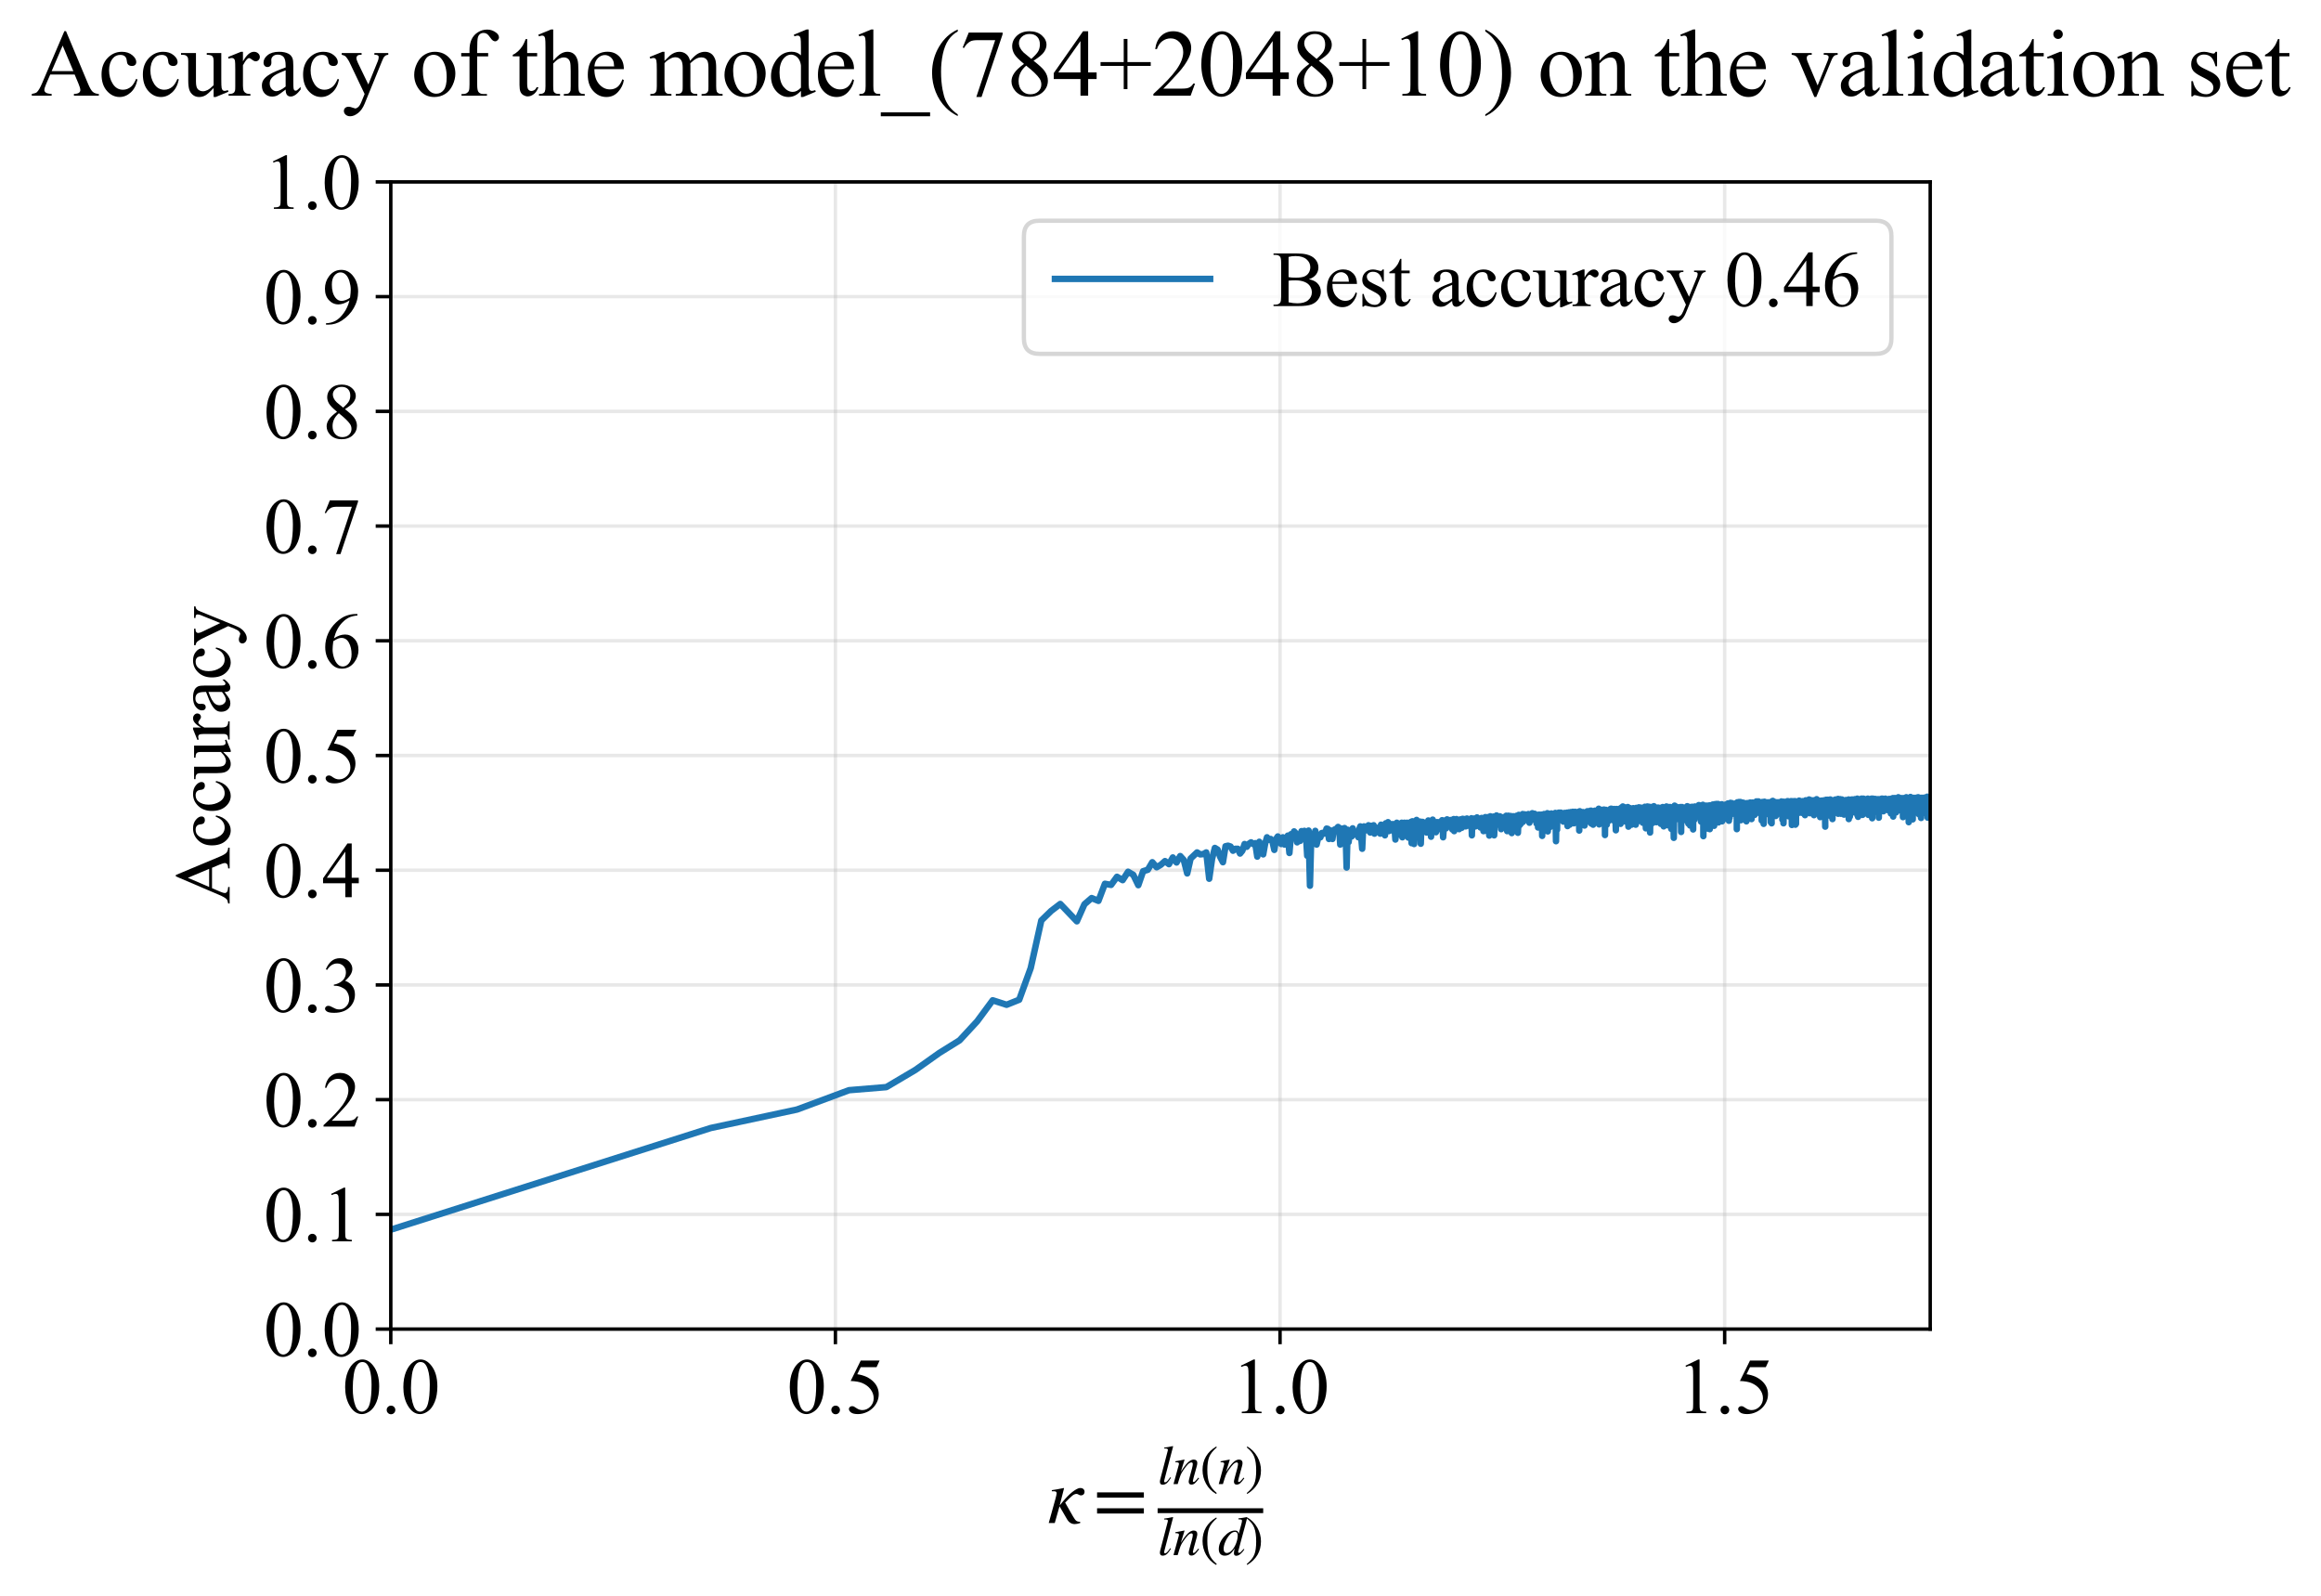 <?xml version="1.0" encoding="utf-8" standalone="no"?>
<!DOCTYPE svg PUBLIC "-//W3C//DTD SVG 1.1//EN"
  "http://www.w3.org/Graphics/SVG/1.1/DTD/svg11.dtd">
<svg xmlns:xlink="http://www.w3.org/1999/xlink" width="538.426pt" height="370.22pt" viewBox="0 0 538.426 370.22" xmlns="http://www.w3.org/2000/svg" version="1.1">
 <defs>
  <style type="text/css">*{stroke-linejoin: round; stroke-linecap: butt}</style>
 </defs>
 <g id="figure_1">
  <g id="patch_1">
   <path d="M 0 370.22 
L 538.426 370.22 
L 538.426 0 
L 0 0 
z
" style="fill: #ffffff"/>
  </g>
  <g id="axes_1">
   <g id="patch_2">
    <path d="M 90.653 308.31 
L 447.773 308.31 
L 447.773 42.199 
L 90.653 42.199 
z
" style="fill: #ffffff"/>
   </g>
   <g id="matplotlib.axis_1">
    <g id="xtick_1">
     <g id="line2d_1">
      <path d="M 90.653 308.31 
L 90.653 42.199 
" clip-path="url(#p3ef453b605)" style="fill: none; stroke: #b0b0b0; stroke-opacity: 0.3; stroke-width: 0.8; stroke-linecap: square"/>
     </g>
     <g id="line2d_2">
      <defs>
       <path id="mf0ada5dce7" d="M 0 0 
L 0 3.5 
" style="stroke: #000000; stroke-width: 0.8"/>
      </defs>
      <g>
       <use xlink:href="#mf0ada5dce7" x="90.653" y="308.31" style="stroke: #000000; stroke-width: 0.8"/>
      </g>
     </g>
     <g id="text_1">
      <!-- 0.0 -->
      <g transform="translate(79.403 327.809) scale(0.18 -0.18)">
       <defs>
        <path id="TimesNewRomanPSMT-30" d="M 231 2094 
Q 231 2819 450 3342 
Q 669 3866 1031 4122 
Q 1313 4325 1613 4325 
Q 2100 4325 2488 3828 
Q 2972 3213 2972 2159 
Q 2972 1422 2759 906 
Q 2547 391 2217 158 
Q 1888 -75 1581 -75 
Q 975 -75 572 641 
Q 231 1244 231 2094 
z
M 844 2016 
Q 844 1141 1059 588 
Q 1238 122 1591 122 
Q 1759 122 1940 273 
Q 2122 425 2216 781 
Q 2359 1319 2359 2297 
Q 2359 3022 2209 3506 
Q 2097 3866 1919 4016 
Q 1791 4119 1609 4119 
Q 1397 4119 1231 3928 
Q 1006 3669 925 3112 
Q 844 2556 844 2016 
z
" transform="scale(0.016)"/>
        <path id="TimesNewRomanPSMT-2e" d="M 800 606 
Q 947 606 1047 504 
Q 1147 403 1147 259 
Q 1147 116 1045 14 
Q 944 -88 800 -88 
Q 656 -88 554 14 
Q 453 116 453 259 
Q 453 406 554 506 
Q 656 606 800 606 
z
" transform="scale(0.016)"/>
       </defs>
       <use xlink:href="#TimesNewRomanPSMT-30"/>
       <use xlink:href="#TimesNewRomanPSMT-2e" transform="translate(50 0)"/>
       <use xlink:href="#TimesNewRomanPSMT-30" transform="translate(75 0)"/>
      </g>
     </g>
    </g>
    <g id="xtick_2">
     <g id="line2d_3">
      <path d="M 193.798 308.31 
L 193.798 42.199 
" clip-path="url(#p3ef453b605)" style="fill: none; stroke: #b0b0b0; stroke-opacity: 0.3; stroke-width: 0.8; stroke-linecap: square"/>
     </g>
     <g id="line2d_4">
      <g>
       <use xlink:href="#mf0ada5dce7" x="193.798" y="308.31" style="stroke: #000000; stroke-width: 0.8"/>
      </g>
     </g>
     <g id="text_2">
      <!-- 0.5 -->
      <g transform="translate(182.548 327.809) scale(0.18 -0.18)">
       <defs>
        <path id="TimesNewRomanPSMT-35" d="M 2778 4238 
L 2534 3706 
L 1259 3706 
L 981 3138 
Q 1809 3016 2294 2522 
Q 2709 2097 2709 1522 
Q 2709 1188 2573 903 
Q 2438 619 2231 419 
Q 2025 219 1772 97 
Q 1413 -75 1034 -75 
Q 653 -75 479 54 
Q 306 184 306 341 
Q 306 428 378 495 
Q 450 563 559 563 
Q 641 563 702 538 
Q 763 513 909 409 
Q 1144 247 1384 247 
Q 1750 247 2026 523 
Q 2303 800 2303 1197 
Q 2303 1581 2056 1914 
Q 1809 2247 1375 2428 
Q 1034 2569 447 2591 
L 1259 4238 
L 2778 4238 
z
" transform="scale(0.016)"/>
       </defs>
       <use xlink:href="#TimesNewRomanPSMT-30"/>
       <use xlink:href="#TimesNewRomanPSMT-2e" transform="translate(50 0)"/>
       <use xlink:href="#TimesNewRomanPSMT-35" transform="translate(75 0)"/>
      </g>
     </g>
    </g>
    <g id="xtick_3">
     <g id="line2d_5">
      <path d="M 296.943 308.31 
L 296.943 42.199 
" clip-path="url(#p3ef453b605)" style="fill: none; stroke: #b0b0b0; stroke-opacity: 0.3; stroke-width: 0.8; stroke-linecap: square"/>
     </g>
     <g id="line2d_6">
      <g>
       <use xlink:href="#mf0ada5dce7" x="296.943" y="308.31" style="stroke: #000000; stroke-width: 0.8"/>
      </g>
     </g>
     <g id="text_3">
      <!-- 1.0 -->
      <g transform="translate(285.693 327.809) scale(0.18 -0.18)">
       <defs>
        <path id="TimesNewRomanPSMT-31" d="M 750 3822 
L 1781 4325 
L 1884 4325 
L 1884 747 
Q 1884 391 1914 303 
Q 1944 216 2037 169 
Q 2131 122 2419 116 
L 2419 0 
L 825 0 
L 825 116 
Q 1125 122 1212 167 
Q 1300 213 1334 289 
Q 1369 366 1369 747 
L 1369 3034 
Q 1369 3497 1338 3628 
Q 1316 3728 1258 3775 
Q 1200 3822 1119 3822 
Q 1003 3822 797 3725 
L 750 3822 
z
" transform="scale(0.016)"/>
       </defs>
       <use xlink:href="#TimesNewRomanPSMT-31"/>
       <use xlink:href="#TimesNewRomanPSMT-2e" transform="translate(50 0)"/>
       <use xlink:href="#TimesNewRomanPSMT-30" transform="translate(75 0)"/>
      </g>
     </g>
    </g>
    <g id="xtick_4">
     <g id="line2d_7">
      <path d="M 400.088 308.31 
L 400.088 42.199 
" clip-path="url(#p3ef453b605)" style="fill: none; stroke: #b0b0b0; stroke-opacity: 0.3; stroke-width: 0.8; stroke-linecap: square"/>
     </g>
     <g id="line2d_8">
      <g>
       <use xlink:href="#mf0ada5dce7" x="400.088" y="308.31" style="stroke: #000000; stroke-width: 0.8"/>
      </g>
     </g>
     <g id="text_4">
      <!-- 1.5 -->
      <g transform="translate(388.838 327.809) scale(0.18 -0.18)">
       <use xlink:href="#TimesNewRomanPSMT-31"/>
       <use xlink:href="#TimesNewRomanPSMT-2e" transform="translate(50 0)"/>
       <use xlink:href="#TimesNewRomanPSMT-35" transform="translate(75 0)"/>
      </g>
     </g>
    </g>
    <g id="text_5">
     <!-- $\kappa  = \frac{ln(n)}{ln(d)}$ -->
     <g transform="translate(243.023 353.3) scale(0.18 -0.18)">
      <defs>
       <path id="STIXGeneral-Italic-3ba" d="M 979 1440 
L 998 1446 
Q 1850 2541 2464 2790 
Q 2547 2822 2630 2822 
Q 2797 2822 2886 2736 
Q 2976 2650 2976 2522 
Q 2976 2387 2893 2307 
Q 2810 2227 2682 2227 
Q 2605 2227 2502 2288 
Q 2400 2349 2336 2349 
Q 2170 2349 1990 2205 
Q 1811 2061 1414 1645 
L 2042 544 
Q 2202 262 2310 182 
Q 2419 102 2624 102 
L 2624 0 
Q 2374 -83 2182 -83 
Q 1786 -83 1555 326 
L 960 1350 
L 576 0 
L 90 0 
L 640 1978 
Q 730 2317 730 2406 
Q 730 2560 518 2560 
L 339 2560 
L 339 2650 
Q 678 2694 1306 2822 
L 1325 2803 
L 979 1440 
z
" transform="scale(0.016)"/>
       <path id="STIXGeneral-Regular-3d" d="M 4077 2048 
L 307 2048 
L 307 2470 
L 4077 2470 
L 4077 2048 
z
M 4077 768 
L 307 768 
L 307 1190 
L 4077 1190 
L 4077 768 
z
" transform="scale(0.016)"/>
       <path id="STIXGeneral-Italic-6c" d="M 1786 4339 
L 806 595 
Q 755 410 755 320 
Q 755 205 864 205 
Q 1037 205 1293 570 
L 1453 794 
L 1542 730 
Q 1254 275 1046 102 
Q 838 -70 576 -70 
Q 262 -70 262 288 
Q 262 397 288 480 
L 1165 3834 
Q 1184 3898 1184 3955 
Q 1184 4096 870 4096 
L 755 4096 
L 755 4198 
Q 1203 4250 1747 4371 
L 1786 4339 
z
" transform="scale(0.016)"/>
       <path id="STIXGeneral-Italic-6e" d="M 2944 749 
L 3034 666 
Q 2707 218 2534 80 
Q 2362 -58 2138 -58 
Q 2010 -58 1923 28 
Q 1837 115 1837 288 
Q 1837 390 1939 768 
L 2221 1805 
Q 2310 2150 2310 2310 
Q 2310 2496 2157 2496 
Q 1971 2496 1750 2275 
Q 1530 2054 1210 1587 
Q 998 1274 899 1024 
Q 800 774 570 0 
L 90 0 
L 704 2240 
Q 717 2304 717 2349 
Q 717 2445 630 2480 
Q 544 2515 301 2522 
L 301 2624 
Q 550 2675 857 2729 
Q 1165 2784 1338 2822 
L 1363 2810 
L 934 1414 
Q 1408 2170 1753 2496 
Q 2099 2822 2413 2822 
Q 2611 2822 2720 2716 
Q 2829 2611 2829 2432 
Q 2829 2272 2765 2048 
L 2406 749 
Q 2317 429 2317 358 
Q 2317 243 2419 243 
Q 2541 243 2810 582 
Q 2854 634 2944 749 
z
" transform="scale(0.016)"/>
       <path id="STIXGeneral-Regular-28" d="M 1946 -1030 
L 1869 -1133 
Q 1126 -710 716 32 
Q 307 774 307 1613 
Q 307 3386 1888 4326 
L 1946 4224 
Q 1293 3667 1075 3126 
Q 858 2586 858 1632 
Q 858 685 1082 96 
Q 1306 -493 1946 -1030 
z
" transform="scale(0.016)"/>
       <path id="STIXGeneral-Regular-29" d="M 186 4224 
L 262 4326 
Q 992 3891 1408 3148 
Q 1824 2406 1824 1581 
Q 1824 -166 243 -1133 
L 186 -1030 
Q 845 -486 1059 54 
Q 1274 595 1274 1562 
Q 1274 2534 1059 3120 
Q 845 3706 186 4224 
z
" transform="scale(0.016)"/>
       <path id="STIXGeneral-Italic-64" d="M 3334 4371 
L 3373 4333 
L 3123 3360 
L 2739 1958 
Q 2323 429 2323 384 
Q 2323 256 2438 256 
Q 2522 256 2614 336 
Q 2707 416 2963 710 
L 3040 646 
Q 2547 -83 2099 -83 
Q 1978 -83 1907 -6 
Q 1837 70 1837 205 
Q 1837 397 1920 774 
Q 1645 307 1379 118 
Q 1114 -70 781 -70 
Q 461 -70 278 125 
Q 96 320 96 678 
Q 96 1440 713 2131 
Q 1331 2822 1965 2822 
Q 2163 2822 2256 2732 
Q 2349 2643 2381 2451 
L 2387 2451 
L 2675 3494 
Q 2765 3808 2765 3949 
Q 2765 4051 2694 4076 
Q 2624 4102 2355 4115 
L 2355 4224 
Q 2848 4269 3334 4371 
z
M 2278 2310 
Q 2278 2477 2185 2576 
Q 2093 2675 1978 2675 
Q 1677 2675 1395 2381 
Q 1075 2042 864 1571 
Q 653 1101 653 704 
Q 653 486 752 361 
Q 851 237 1024 237 
Q 1312 237 1606 550 
Q 1901 864 2089 1350 
Q 2278 1837 2278 2310 
z
" transform="scale(0.016)"/>
      </defs>
      <use xlink:href="#STIXGeneral-Italic-3ba" transform="translate(0 0.003)"/>
      <use xlink:href="#STIXGeneral-Regular-3d" transform="translate(58.84 0.003)"/>
      <use xlink:href="#STIXGeneral-Italic-6c" transform="translate(141.78 50.192) scale(0.7)"/>
      <use xlink:href="#STIXGeneral-Italic-6e" transform="translate(161.24 50.192) scale(0.7)"/>
      <use xlink:href="#STIXGeneral-Regular-28" transform="translate(196.24 50.192) scale(0.7)"/>
      <use xlink:href="#STIXGeneral-Italic-6e" transform="translate(219.55 50.192) scale(0.7)"/>
      <use xlink:href="#STIXGeneral-Regular-29" transform="translate(254.55 50.192) scale(0.7)"/>
      <use xlink:href="#STIXGeneral-Italic-6c" transform="translate(141.78 -41.258) scale(0.7)"/>
      <use xlink:href="#STIXGeneral-Italic-6e" transform="translate(161.24 -41.258) scale(0.7)"/>
      <use xlink:href="#STIXGeneral-Regular-28" transform="translate(196.24 -41.258) scale(0.7)"/>
      <use xlink:href="#STIXGeneral-Italic-64" transform="translate(219.55 -41.258) scale(0.7)"/>
      <use xlink:href="#STIXGeneral-Regular-29" transform="translate(254.55 -41.258) scale(0.7)"/>
      <path d="M 141.78 12.8 
L 141.78 19.05 
L 277.86 19.05 
L 277.86 12.8 
L 141.78 12.8 
z
"/>
     </g>
    </g>
   </g>
   <g id="matplotlib.axis_2">
    <g id="ytick_1">
     <g id="line2d_9">
      <path d="M 90.653 308.31 
L 447.773 308.31 
" clip-path="url(#p3ef453b605)" style="fill: none; stroke: #b0b0b0; stroke-opacity: 0.3; stroke-width: 0.8; stroke-linecap: square"/>
     </g>
     <g id="line2d_10">
      <defs>
       <path id="m00478ba09c" d="M 0 0 
L -3.5 0 
" style="stroke: #000000; stroke-width: 0.8"/>
      </defs>
      <g>
       <use xlink:href="#m00478ba09c" x="90.653" y="308.31" style="stroke: #000000; stroke-width: 0.8"/>
      </g>
     </g>
     <g id="text_6">
      <!-- 0.0 -->
      <g transform="translate(61.153 314.56) scale(0.18 -0.18)">
       <use xlink:href="#TimesNewRomanPSMT-30"/>
       <use xlink:href="#TimesNewRomanPSMT-2e" transform="translate(50 0)"/>
       <use xlink:href="#TimesNewRomanPSMT-30" transform="translate(75 0)"/>
      </g>
     </g>
    </g>
    <g id="ytick_2">
     <g id="line2d_11">
      <path d="M 90.653 281.699 
L 447.773 281.699 
" clip-path="url(#p3ef453b605)" style="fill: none; stroke: #b0b0b0; stroke-opacity: 0.3; stroke-width: 0.8; stroke-linecap: square"/>
     </g>
     <g id="line2d_12">
      <g>
       <use xlink:href="#m00478ba09c" x="90.653" y="281.699" style="stroke: #000000; stroke-width: 0.8"/>
      </g>
     </g>
     <g id="text_7">
      <!-- 0.1 -->
      <g transform="translate(61.153 287.949) scale(0.18 -0.18)">
       <use xlink:href="#TimesNewRomanPSMT-30"/>
       <use xlink:href="#TimesNewRomanPSMT-2e" transform="translate(50 0)"/>
       <use xlink:href="#TimesNewRomanPSMT-31" transform="translate(75 0)"/>
      </g>
     </g>
    </g>
    <g id="ytick_3">
     <g id="line2d_13">
      <path d="M 90.653 255.088 
L 447.773 255.088 
" clip-path="url(#p3ef453b605)" style="fill: none; stroke: #b0b0b0; stroke-opacity: 0.3; stroke-width: 0.8; stroke-linecap: square"/>
     </g>
     <g id="line2d_14">
      <g>
       <use xlink:href="#m00478ba09c" x="90.653" y="255.088" style="stroke: #000000; stroke-width: 0.8"/>
      </g>
     </g>
     <g id="text_8">
      <!-- 0.2 -->
      <g transform="translate(61.153 261.337) scale(0.18 -0.18)">
       <defs>
        <path id="TimesNewRomanPSMT-32" d="M 2934 816 
L 2638 0 
L 138 0 
L 138 116 
Q 1241 1122 1691 1759 
Q 2141 2397 2141 2925 
Q 2141 3328 1894 3587 
Q 1647 3847 1303 3847 
Q 991 3847 742 3664 
Q 494 3481 375 3128 
L 259 3128 
Q 338 3706 661 4015 
Q 984 4325 1469 4325 
Q 1984 4325 2329 3994 
Q 2675 3663 2675 3213 
Q 2675 2891 2525 2569 
Q 2294 2063 1775 1497 
Q 997 647 803 472 
L 1909 472 
Q 2247 472 2383 497 
Q 2519 522 2628 598 
Q 2738 675 2819 816 
L 2934 816 
z
" transform="scale(0.016)"/>
       </defs>
       <use xlink:href="#TimesNewRomanPSMT-30"/>
       <use xlink:href="#TimesNewRomanPSMT-2e" transform="translate(50 0)"/>
       <use xlink:href="#TimesNewRomanPSMT-32" transform="translate(75 0)"/>
      </g>
     </g>
    </g>
    <g id="ytick_4">
     <g id="line2d_15">
      <path d="M 90.653 228.477 
L 447.773 228.477 
" clip-path="url(#p3ef453b605)" style="fill: none; stroke: #b0b0b0; stroke-opacity: 0.3; stroke-width: 0.8; stroke-linecap: square"/>
     </g>
     <g id="line2d_16">
      <g>
       <use xlink:href="#m00478ba09c" x="90.653" y="228.477" style="stroke: #000000; stroke-width: 0.8"/>
      </g>
     </g>
     <g id="text_9">
      <!-- 0.3 -->
      <g transform="translate(61.153 234.726) scale(0.18 -0.18)">
       <defs>
        <path id="TimesNewRomanPSMT-33" d="M 325 3431 
Q 506 3859 782 4092 
Q 1059 4325 1472 4325 
Q 1981 4325 2253 3994 
Q 2459 3747 2459 3466 
Q 2459 3003 1878 2509 
Q 2269 2356 2469 2072 
Q 2669 1788 2669 1403 
Q 2669 853 2319 450 
Q 1863 -75 997 -75 
Q 569 -75 414 31 
Q 259 138 259 259 
Q 259 350 332 419 
Q 406 488 509 488 
Q 588 488 669 463 
Q 722 447 909 348 
Q 1097 250 1169 231 
Q 1284 197 1416 197 
Q 1734 197 1970 444 
Q 2206 691 2206 1028 
Q 2206 1275 2097 1509 
Q 2016 1684 1919 1775 
Q 1784 1900 1550 2001 
Q 1316 2103 1072 2103 
L 972 2103 
L 972 2197 
Q 1219 2228 1467 2375 
Q 1716 2522 1828 2728 
Q 1941 2934 1941 3181 
Q 1941 3503 1739 3701 
Q 1538 3900 1238 3900 
Q 753 3900 428 3381 
L 325 3431 
z
" transform="scale(0.016)"/>
       </defs>
       <use xlink:href="#TimesNewRomanPSMT-30"/>
       <use xlink:href="#TimesNewRomanPSMT-2e" transform="translate(50 0)"/>
       <use xlink:href="#TimesNewRomanPSMT-33" transform="translate(75 0)"/>
      </g>
     </g>
    </g>
    <g id="ytick_5">
     <g id="line2d_17">
      <path d="M 90.653 201.866 
L 447.773 201.866 
" clip-path="url(#p3ef453b605)" style="fill: none; stroke: #b0b0b0; stroke-opacity: 0.3; stroke-width: 0.8; stroke-linecap: square"/>
     </g>
     <g id="line2d_18">
      <g>
       <use xlink:href="#m00478ba09c" x="90.653" y="201.866" style="stroke: #000000; stroke-width: 0.8"/>
      </g>
     </g>
     <g id="text_10">
      <!-- 0.4 -->
      <g transform="translate(61.153 208.115) scale(0.18 -0.18)">
       <defs>
        <path id="TimesNewRomanPSMT-34" d="M 2978 1563 
L 2978 1119 
L 2409 1119 
L 2409 0 
L 1894 0 
L 1894 1119 
L 100 1119 
L 100 1519 
L 2066 4325 
L 2409 4325 
L 2409 1563 
L 2978 1563 
z
M 1894 1563 
L 1894 3666 
L 406 1563 
L 1894 1563 
z
" transform="scale(0.016)"/>
       </defs>
       <use xlink:href="#TimesNewRomanPSMT-30"/>
       <use xlink:href="#TimesNewRomanPSMT-2e" transform="translate(50 0)"/>
       <use xlink:href="#TimesNewRomanPSMT-34" transform="translate(75 0)"/>
      </g>
     </g>
    </g>
    <g id="ytick_6">
     <g id="line2d_19">
      <path d="M 90.653 175.255 
L 447.773 175.255 
" clip-path="url(#p3ef453b605)" style="fill: none; stroke: #b0b0b0; stroke-opacity: 0.3; stroke-width: 0.8; stroke-linecap: square"/>
     </g>
     <g id="line2d_20">
      <g>
       <use xlink:href="#m00478ba09c" x="90.653" y="175.255" style="stroke: #000000; stroke-width: 0.8"/>
      </g>
     </g>
     <g id="text_11">
      <!-- 0.5 -->
      <g transform="translate(61.153 181.504) scale(0.18 -0.18)">
       <use xlink:href="#TimesNewRomanPSMT-30"/>
       <use xlink:href="#TimesNewRomanPSMT-2e" transform="translate(50 0)"/>
       <use xlink:href="#TimesNewRomanPSMT-35" transform="translate(75 0)"/>
      </g>
     </g>
    </g>
    <g id="ytick_7">
     <g id="line2d_21">
      <path d="M 90.653 148.643 
L 447.773 148.643 
" clip-path="url(#p3ef453b605)" style="fill: none; stroke: #b0b0b0; stroke-opacity: 0.3; stroke-width: 0.8; stroke-linecap: square"/>
     </g>
     <g id="line2d_22">
      <g>
       <use xlink:href="#m00478ba09c" x="90.653" y="148.643" style="stroke: #000000; stroke-width: 0.8"/>
      </g>
     </g>
     <g id="text_12">
      <!-- 0.6 -->
      <g transform="translate(61.153 154.893) scale(0.18 -0.18)">
       <defs>
        <path id="TimesNewRomanPSMT-36" d="M 2869 4325 
L 2869 4209 
Q 2456 4169 2195 4045 
Q 1934 3922 1679 3669 
Q 1425 3416 1258 3105 
Q 1091 2794 978 2366 
Q 1428 2675 1881 2675 
Q 2316 2675 2634 2325 
Q 2953 1975 2953 1425 
Q 2953 894 2631 456 
Q 2244 -75 1606 -75 
Q 1172 -75 869 213 
Q 275 772 275 1663 
Q 275 2231 503 2743 
Q 731 3256 1154 3653 
Q 1578 4050 1965 4187 
Q 2353 4325 2688 4325 
L 2869 4325 
z
M 925 2138 
Q 869 1716 869 1456 
Q 869 1156 980 804 
Q 1091 453 1309 247 
Q 1469 100 1697 100 
Q 1969 100 2183 356 
Q 2397 613 2397 1088 
Q 2397 1622 2184 2012 
Q 1972 2403 1581 2403 
Q 1463 2403 1327 2353 
Q 1191 2303 925 2138 
z
" transform="scale(0.016)"/>
       </defs>
       <use xlink:href="#TimesNewRomanPSMT-30"/>
       <use xlink:href="#TimesNewRomanPSMT-2e" transform="translate(50 0)"/>
       <use xlink:href="#TimesNewRomanPSMT-36" transform="translate(75 0)"/>
      </g>
     </g>
    </g>
    <g id="ytick_8">
     <g id="line2d_23">
      <path d="M 90.653 122.032 
L 447.773 122.032 
" clip-path="url(#p3ef453b605)" style="fill: none; stroke: #b0b0b0; stroke-opacity: 0.3; stroke-width: 0.8; stroke-linecap: square"/>
     </g>
     <g id="line2d_24">
      <g>
       <use xlink:href="#m00478ba09c" x="90.653" y="122.032" style="stroke: #000000; stroke-width: 0.8"/>
      </g>
     </g>
     <g id="text_13">
      <!-- 0.7 -->
      <g transform="translate(61.153 128.281) scale(0.18 -0.18)">
       <defs>
        <path id="TimesNewRomanPSMT-37" d="M 644 4238 
L 2916 4238 
L 2916 4119 
L 1503 -88 
L 1153 -88 
L 2419 3728 
L 1253 3728 
Q 900 3728 750 3644 
Q 488 3500 328 3200 
L 238 3234 
L 644 4238 
z
" transform="scale(0.016)"/>
       </defs>
       <use xlink:href="#TimesNewRomanPSMT-30"/>
       <use xlink:href="#TimesNewRomanPSMT-2e" transform="translate(50 0)"/>
       <use xlink:href="#TimesNewRomanPSMT-37" transform="translate(75 0)"/>
      </g>
     </g>
    </g>
    <g id="ytick_9">
     <g id="line2d_25">
      <path d="M 90.653 95.421 
L 447.773 95.421 
" clip-path="url(#p3ef453b605)" style="fill: none; stroke: #b0b0b0; stroke-opacity: 0.3; stroke-width: 0.8; stroke-linecap: square"/>
     </g>
     <g id="line2d_26">
      <g>
       <use xlink:href="#m00478ba09c" x="90.653" y="95.421" style="stroke: #000000; stroke-width: 0.8"/>
      </g>
     </g>
     <g id="text_14">
      <!-- 0.8 -->
      <g transform="translate(61.153 101.67) scale(0.18 -0.18)">
       <defs>
        <path id="TimesNewRomanPSMT-38" d="M 1228 2134 
Q 725 2547 579 2797 
Q 434 3047 434 3316 
Q 434 3728 753 4026 
Q 1072 4325 1600 4325 
Q 2113 4325 2425 4047 
Q 2738 3769 2738 3413 
Q 2738 3175 2569 2928 
Q 2400 2681 1866 2347 
Q 2416 1922 2594 1678 
Q 2831 1359 2831 1006 
Q 2831 559 2490 242 
Q 2150 -75 1597 -75 
Q 994 -75 656 303 
Q 388 606 388 966 
Q 388 1247 577 1523 
Q 766 1800 1228 2134 
z
M 1719 2469 
Q 2094 2806 2194 3001 
Q 2294 3197 2294 3444 
Q 2294 3772 2109 3958 
Q 1925 4144 1606 4144 
Q 1288 4144 1088 3959 
Q 888 3775 888 3528 
Q 888 3366 970 3203 
Q 1053 3041 1206 2894 
L 1719 2469 
z
M 1375 2016 
Q 1116 1797 991 1539 
Q 866 1281 866 981 
Q 866 578 1086 336 
Q 1306 94 1647 94 
Q 1984 94 2187 284 
Q 2391 475 2391 747 
Q 2391 972 2272 1150 
Q 2050 1481 1375 2016 
z
" transform="scale(0.016)"/>
       </defs>
       <use xlink:href="#TimesNewRomanPSMT-30"/>
       <use xlink:href="#TimesNewRomanPSMT-2e" transform="translate(50 0)"/>
       <use xlink:href="#TimesNewRomanPSMT-38" transform="translate(75 0)"/>
      </g>
     </g>
    </g>
    <g id="ytick_10">
     <g id="line2d_27">
      <path d="M 90.653 68.81 
L 447.773 68.81 
" clip-path="url(#p3ef453b605)" style="fill: none; stroke: #b0b0b0; stroke-opacity: 0.3; stroke-width: 0.8; stroke-linecap: square"/>
     </g>
     <g id="line2d_28">
      <g>
       <use xlink:href="#m00478ba09c" x="90.653" y="68.81" style="stroke: #000000; stroke-width: 0.8"/>
      </g>
     </g>
     <g id="text_15">
      <!-- 0.9 -->
      <g transform="translate(61.153 75.059) scale(0.18 -0.18)">
       <defs>
        <path id="TimesNewRomanPSMT-39" d="M 338 -88 
L 338 28 
Q 744 34 1094 217 
Q 1444 400 1770 856 
Q 2097 1313 2225 1859 
Q 1734 1544 1338 1544 
Q 891 1544 572 1889 
Q 253 2234 253 2806 
Q 253 3363 572 3797 
Q 956 4325 1575 4325 
Q 2097 4325 2469 3894 
Q 2925 3359 2925 2575 
Q 2925 1869 2578 1258 
Q 2231 647 1613 244 
Q 1109 -88 516 -88 
L 338 -88 
z
M 2275 2091 
Q 2331 2497 2331 2741 
Q 2331 3044 2228 3395 
Q 2125 3747 1936 3934 
Q 1747 4122 1506 4122 
Q 1228 4122 1018 3872 
Q 809 3622 809 3128 
Q 809 2469 1088 2097 
Q 1291 1828 1588 1828 
Q 1731 1828 1928 1897 
Q 2125 1966 2275 2091 
z
" transform="scale(0.016)"/>
       </defs>
       <use xlink:href="#TimesNewRomanPSMT-30"/>
       <use xlink:href="#TimesNewRomanPSMT-2e" transform="translate(50 0)"/>
       <use xlink:href="#TimesNewRomanPSMT-39" transform="translate(75 0)"/>
      </g>
     </g>
    </g>
    <g id="ytick_11">
     <g id="line2d_29">
      <path d="M 90.653 42.199 
L 447.773 42.199 
" clip-path="url(#p3ef453b605)" style="fill: none; stroke: #b0b0b0; stroke-opacity: 0.3; stroke-width: 0.8; stroke-linecap: square"/>
     </g>
     <g id="line2d_30">
      <g>
       <use xlink:href="#m00478ba09c" x="90.653" y="42.199" style="stroke: #000000; stroke-width: 0.8"/>
      </g>
     </g>
     <g id="text_16">
      <!-- 1.0 -->
      <g transform="translate(61.153 48.448) scale(0.18 -0.18)">
       <use xlink:href="#TimesNewRomanPSMT-31"/>
       <use xlink:href="#TimesNewRomanPSMT-2e" transform="translate(50 0)"/>
       <use xlink:href="#TimesNewRomanPSMT-30" transform="translate(75 0)"/>
      </g>
     </g>
    </g>
    <g id="text_17">
     <!-- Accuracy -->
     <g transform="translate(53.269 209.732) rotate(-90) scale(0.18 -0.18)">
      <defs>
       <path id="TimesNewRomanPSMT-41" d="M 2928 1419 
L 1288 1419 
L 1000 750 
Q 894 503 894 381 
Q 894 284 986 211 
Q 1078 138 1384 116 
L 1384 0 
L 50 0 
L 50 116 
Q 316 163 394 238 
Q 553 388 747 847 
L 2238 4334 
L 2347 4334 
L 3822 809 
Q 4000 384 4145 257 
Q 4291 131 4550 116 
L 4550 0 
L 2878 0 
L 2878 116 
Q 3131 128 3220 200 
Q 3309 272 3309 375 
Q 3309 513 3184 809 
L 2928 1419 
z
M 2841 1650 
L 2122 3363 
L 1384 1650 
L 2841 1650 
z
" transform="scale(0.016)"/>
       <path id="TimesNewRomanPSMT-63" d="M 2631 1088 
Q 2516 522 2178 217 
Q 1841 -88 1431 -88 
Q 944 -88 581 321 
Q 219 731 219 1428 
Q 219 2103 620 2525 
Q 1022 2947 1584 2947 
Q 2006 2947 2278 2723 
Q 2550 2500 2550 2259 
Q 2550 2141 2473 2067 
Q 2397 1994 2259 1994 
Q 2075 1994 1981 2113 
Q 1928 2178 1911 2362 
Q 1894 2547 1784 2644 
Q 1675 2738 1481 2738 
Q 1169 2738 978 2506 
Q 725 2200 725 1697 
Q 725 1184 976 792 
Q 1228 400 1656 400 
Q 1963 400 2206 609 
Q 2378 753 2541 1131 
L 2631 1088 
z
" transform="scale(0.016)"/>
       <path id="TimesNewRomanPSMT-75" d="M 2709 2863 
L 2709 1128 
Q 2709 631 2732 520 
Q 2756 409 2807 365 
Q 2859 322 2928 322 
Q 3025 322 3147 375 
L 3191 266 
L 2334 -88 
L 2194 -88 
L 2194 519 
Q 1825 119 1631 15 
Q 1438 -88 1222 -88 
Q 981 -88 804 51 
Q 628 191 559 409 
Q 491 628 491 1028 
L 491 2306 
Q 491 2509 447 2587 
Q 403 2666 317 2708 
Q 231 2750 6 2747 
L 6 2863 
L 1009 2863 
L 1009 947 
Q 1009 547 1148 422 
Q 1288 297 1484 297 
Q 1619 297 1789 381 
Q 1959 466 2194 703 
L 2194 2325 
Q 2194 2569 2105 2655 
Q 2016 2741 1734 2747 
L 1734 2863 
L 2709 2863 
z
" transform="scale(0.016)"/>
       <path id="TimesNewRomanPSMT-72" d="M 1038 2947 
L 1038 2303 
Q 1397 2947 1775 2947 
Q 1947 2947 2059 2842 
Q 2172 2738 2172 2600 
Q 2172 2478 2090 2393 
Q 2009 2309 1897 2309 
Q 1788 2309 1652 2417 
Q 1516 2525 1450 2525 
Q 1394 2525 1328 2463 
Q 1188 2334 1038 2041 
L 1038 669 
Q 1038 431 1097 309 
Q 1138 225 1241 169 
Q 1344 113 1538 113 
L 1538 0 
L 72 0 
L 72 113 
Q 291 113 397 181 
Q 475 231 506 341 
Q 522 394 522 644 
L 522 1753 
Q 522 2253 501 2348 
Q 481 2444 426 2487 
Q 372 2531 291 2531 
Q 194 2531 72 2484 
L 41 2597 
L 906 2947 
L 1038 2947 
z
" transform="scale(0.016)"/>
       <path id="TimesNewRomanPSMT-61" d="M 1822 413 
Q 1381 72 1269 19 
Q 1100 -59 909 -59 
Q 613 -59 420 144 
Q 228 347 228 678 
Q 228 888 322 1041 
Q 450 1253 767 1440 
Q 1084 1628 1822 1897 
L 1822 2009 
Q 1822 2438 1686 2597 
Q 1550 2756 1291 2756 
Q 1094 2756 978 2650 
Q 859 2544 859 2406 
L 866 2225 
Q 866 2081 792 2003 
Q 719 1925 600 1925 
Q 484 1925 411 2006 
Q 338 2088 338 2228 
Q 338 2497 613 2722 
Q 888 2947 1384 2947 
Q 1766 2947 2009 2819 
Q 2194 2722 2281 2516 
Q 2338 2381 2338 1966 
L 2338 994 
Q 2338 584 2353 492 
Q 2369 400 2405 369 
Q 2441 338 2488 338 
Q 2538 338 2575 359 
Q 2641 400 2828 588 
L 2828 413 
Q 2478 -56 2159 -56 
Q 2006 -56 1915 50 
Q 1825 156 1822 413 
z
M 1822 616 
L 1822 1706 
Q 1350 1519 1213 1441 
Q 966 1303 859 1153 
Q 753 1003 753 825 
Q 753 600 887 451 
Q 1022 303 1197 303 
Q 1434 303 1822 616 
z
" transform="scale(0.016)"/>
       <path id="TimesNewRomanPSMT-79" d="M 38 2863 
L 1372 2863 
L 1372 2747 
L 1306 2747 
Q 1166 2747 1095 2686 
Q 1025 2625 1025 2534 
Q 1025 2413 1128 2197 
L 1825 753 
L 2466 2334 
Q 2519 2463 2519 2588 
Q 2519 2644 2497 2672 
Q 2472 2706 2419 2726 
Q 2366 2747 2231 2747 
L 2231 2863 
L 3163 2863 
L 3163 2747 
Q 3047 2734 2984 2696 
Q 2922 2659 2847 2556 
Q 2819 2513 2741 2316 
L 1575 -541 
Q 1406 -956 1132 -1168 
Q 859 -1381 606 -1381 
Q 422 -1381 303 -1275 
Q 184 -1169 184 -1031 
Q 184 -900 270 -820 
Q 356 -741 506 -741 
Q 609 -741 788 -809 
Q 913 -856 944 -856 
Q 1038 -856 1148 -759 
Q 1259 -663 1372 -384 
L 1575 113 
L 547 2272 
Q 500 2369 397 2513 
Q 319 2622 269 2659 
Q 197 2709 38 2747 
L 38 2863 
z
" transform="scale(0.016)"/>
      </defs>
      <use xlink:href="#TimesNewRomanPSMT-41"/>
      <use xlink:href="#TimesNewRomanPSMT-63" transform="translate(72.217 0)"/>
      <use xlink:href="#TimesNewRomanPSMT-63" transform="translate(116.602 0)"/>
      <use xlink:href="#TimesNewRomanPSMT-75" transform="translate(160.986 0)"/>
      <use xlink:href="#TimesNewRomanPSMT-72" transform="translate(210.986 0)"/>
      <use xlink:href="#TimesNewRomanPSMT-61" transform="translate(244.287 0)"/>
      <use xlink:href="#TimesNewRomanPSMT-63" transform="translate(288.672 0)"/>
      <use xlink:href="#TimesNewRomanPSMT-79" transform="translate(333.057 0)"/>
     </g>
    </g>
   </g>
   <g id="line2d_31">
    <path d="M 90.653 285.247 
L 164.88 261.663 
L 184.896 257.375 
L 196.951 252.892 
L 205.606 252.178 
L 212.362 248.182 
L 217.904 244.251 
L 222.603 241.328 
L 226.682 236.91 
L 230.285 232.037 
L 233.512 233.077 
L 236.435 231.907 
L 239.105 224.566 
L 241.563 213.521 
L 243.84 211.312 
L 245.961 209.688 
L 249.811 213.716 
L 251.57 209.753 
L 253.235 208.324 
L 254.814 208.973 
L 256.317 205.01 
L 257.751 205.27 
L 259.12 203.386 
L 260.432 204.166 
L 261.691 202.217 
L 262.9 202.931 
L 264.064 205.335 
L 265.185 202.087 
L 266.268 201.762 
L 267.314 200.008 
L 268.325 201.177 
L 269.305 200.592 
L 270.255 199.748 
L 271.176 200.462 
L 272.071 198.903 
L 272.94 200.073 
L 273.786 198.578 
L 274.609 199.488 
L 275.411 202.606 
L 276.193 199.163 
L 277.699 197.734 
L 278.426 198.188 
L 279.136 198.124 
L 279.83 197.734 
L 280.509 203.841 
L 281.173 199.228 
L 281.824 196.694 
L 282.46 197.084 
L 283.085 198.838 
L 283.696 200.008 
L 284.296 196.304 
L 284.885 196.174 
L 285.462 196.369 
L 286.029 197.344 
L 286.586 196.889 
L 287.133 196.889 
L 287.67 197.994 
L 288.198 197.344 
L 288.718 195.785 
L 289.229 196.434 
L 289.731 195.72 
L 290.226 195.395 
L 290.712 195.785 
L 291.192 195.59 
L 291.663 198.708 
L 292.128 195.265 
L 292.586 195.98 
L 293.037 198.188 
L 293.482 195.72 
L 293.921 194.225 
L 294.353 194.81 
L 294.779 194.615 
L 295.2 195.265 
L 295.615 197.149 
L 296.024 194.615 
L 296.428 194.03 
L 296.827 195.07 
L 297.221 195.785 
L 297.61 194.225 
L 297.994 195.915 
L 298.373 195.265 
L 298.748 193.836 
L 299.118 197.864 
L 299.484 193.511 
L 299.846 193.901 
L 300.203 192.861 
L 300.557 193.251 
L 300.906 195.395 
L 301.251 194.095 
L 301.593 195.07 
L 301.931 192.796 
L 302.265 193.121 
L 302.596 192.731 
L 302.923 192.991 
L 303.247 198.513 
L 303.567 192.666 
L 303.885 205.465 
L 304.199 193.446 
L 304.509 193.965 
L 304.817 195.07 
L 305.122 192.731 
L 305.423 195.915 
L 305.722 194.615 
L 306.018 194.16 
L 306.311 194.225 
L 306.602 193.251 
L 306.889 193.186 
L 307.174 193.381 
L 307.457 193.121 
L 307.737 192.211 
L 308.014 192.276 
L 308.289 194.615 
L 308.561 192.601 
L 308.831 194.03 
L 309.099 194.615 
L 309.365 192.601 
L 309.628 192.406 
L 309.889 192.406 
L 310.404 191.822 
L 310.659 192.016 
L 310.911 195.915 
L 311.162 192.926 
L 311.41 192.211 
L 311.657 192.341 
L 311.901 192.081 
L 312.144 192.601 
L 312.385 201.242 
L 312.623 192.471 
L 312.86 195.33 
L 313.096 192.796 
L 313.329 192.601 
L 313.561 194.03 
L 313.791 192.146 
L 314.246 193.576 
L 314.471 193.186 
L 314.694 193.186 
L 315.136 194.225 
L 315.354 192.276 
L 315.571 191.692 
L 316.001 196.889 
L 316.214 192.276 
L 316.425 191.692 
L 316.635 191.757 
L 317.05 192.601 
L 317.459 191.432 
L 317.864 193.121 
L 318.064 191.562 
L 318.461 192.991 
L 318.657 191.432 
L 318.852 193.381 
L 319.239 192.016 
L 319.43 192.016 
L 319.621 192.471 
L 319.81 192.406 
L 319.998 192.081 
L 320.185 193.381 
L 320.371 191.302 
L 320.739 192.471 
L 321.103 192.276 
L 321.283 193.771 
L 321.463 190.977 
L 321.641 191.757 
L 321.818 191.627 
L 321.995 190.717 
L 322.17 192.796 
L 322.344 191.432 
L 322.518 192.406 
L 322.861 191.172 
L 323.032 192.666 
L 323.201 191.172 
L 323.37 191.432 
L 323.538 192.341 
L 323.704 194.745 
L 324.035 190.847 
L 324.525 193.576 
L 324.687 191.367 
L 324.847 191.432 
L 325.166 190.847 
L 325.324 194.225 
L 325.482 190.977 
L 325.639 190.977 
L 325.794 190.847 
L 326.104 191.757 
L 326.257 191.757 
L 326.41 190.847 
L 326.713 194.29 
L 326.864 191.562 
L 327.311 190.652 
L 327.459 195.59 
L 327.606 190.522 
L 327.752 190.522 
L 327.898 190.717 
L 328.043 195.785 
L 328.187 190.977 
L 328.473 190.717 
L 328.616 190.197 
L 328.757 192.276 
L 329.317 190.587 
L 329.456 190.587 
L 329.594 195.72 
L 329.731 191.497 
L 329.867 192.926 
L 330.003 190.652 
L 330.139 190.717 
L 330.274 191.562 
L 330.408 190.847 
L 330.542 191.237 
L 330.675 192.341 
L 330.807 192.341 
L 330.939 193.121 
L 331.07 191.237 
L 331.201 190.977 
L 331.332 190.327 
L 331.461 191.887 
L 331.59 190.782 
L 331.719 191.042 
L 331.847 191.692 
L 331.975 194.095 
L 332.102 190.977 
L 332.228 191.627 
L 332.354 190.132 
L 332.48 190.522 
L 332.605 191.692 
L 332.73 191.042 
L 332.854 191.302 
L 332.977 190.717 
L 333.1 193.056 
L 333.223 190.717 
L 333.345 191.172 
L 333.466 190.717 
L 333.708 190.847 
L 333.828 192.341 
L 333.948 190.782 
L 334.067 191.692 
L 334.186 190.587 
L 334.304 190.587 
L 334.422 190.782 
L 334.54 190.262 
L 334.657 191.237 
L 334.773 194.225 
L 335.005 190.977 
L 335.235 190.457 
L 335.349 190.262 
L 335.463 192.146 
L 335.69 190.067 
L 335.803 190.847 
L 336.027 190.197 
L 336.249 191.042 
L 336.36 190.327 
L 336.471 190.847 
L 336.69 190.197 
L 336.908 192.406 
L 337.016 190.262 
L 337.124 191.172 
L 337.232 190.002 
L 337.339 192.796 
L 337.553 190.587 
L 337.659 190.847 
L 337.764 192.146 
L 337.87 190.002 
L 338.08 191.692 
L 338.184 190.587 
L 338.288 192.016 
L 338.392 191.172 
L 338.495 192.341 
L 338.598 190.327 
L 338.701 190.847 
L 338.803 190.067 
L 339.007 190.782 
L 339.108 192.016 
L 339.309 189.937 
L 339.41 190.197 
L 339.51 191.107 
L 339.709 190.002 
L 339.808 190.392 
L 339.906 190.002 
L 340.005 191.692 
L 340.103 191.627 
L 340.298 189.872 
L 340.492 190.067 
L 340.589 190.067 
L 340.781 190.392 
L 340.877 190.847 
L 340.972 190.327 
L 341.067 191.042 
L 341.162 190.262 
L 341.256 191.951 
L 341.35 189.808 
L 341.444 193.771 
L 341.538 189.937 
L 341.631 190.457 
L 341.724 189.937 
L 341.817 190.067 
L 341.91 191.822 
L 342.002 189.872 
L 342.094 190.132 
L 342.186 190.522 
L 342.277 191.692 
L 342.368 190.457 
L 342.459 190.522 
L 342.64 189.613 
L 342.909 190.782 
L 342.999 190.002 
L 343.088 190.132 
L 343.265 191.757 
L 343.353 190.977 
L 343.441 191.951 
L 343.529 191.367 
L 343.617 191.757 
L 343.704 189.743 
L 343.791 191.302 
L 343.878 190.197 
L 343.965 190.392 
L 344.051 190.132 
L 344.137 192.796 
L 344.308 190.912 
L 344.479 192.731 
L 344.564 189.548 
L 344.648 190.067 
L 344.817 189.743 
L 344.901 191.172 
L 345.152 189.548 
L 345.235 189.613 
L 345.318 190.067 
L 345.483 193.836 
L 345.729 189.353 
L 345.81 191.562 
L 345.891 190.912 
L 345.973 189.872 
L 346.053 190.002 
L 346.134 190.392 
L 346.215 189.483 
L 346.295 189.613 
L 346.375 189.808 
L 346.455 189.418 
L 346.534 189.678 
L 346.614 193.771 
L 346.772 190.002 
L 346.851 190.262 
L 347.008 189.678 
L 347.086 190.132 
L 347.164 189.158 
L 347.242 191.302 
L 347.475 189.353 
L 347.552 189.548 
L 347.629 189.418 
L 347.705 189.483 
L 347.782 191.367 
L 347.858 190.717 
L 347.934 189.353 
L 348.01 190.002 
L 348.086 189.872 
L 348.162 189.613 
L 348.237 192.341 
L 348.387 189.678 
L 348.462 190.652 
L 348.537 190.197 
L 348.611 190.002 
L 348.685 190.132 
L 348.833 189.548 
L 349.054 190.262 
L 349.201 190.327 
L 349.346 189.418 
L 349.419 189.223 
L 349.491 189.288 
L 349.563 189.288 
L 349.635 192.796 
L 349.707 189.678 
L 349.779 191.822 
L 349.851 190.652 
L 349.922 189.223 
L 349.993 189.678 
L 350.064 189.808 
L 350.135 189.548 
L 350.206 189.743 
L 350.347 192.536 
L 350.417 189.288 
L 350.487 189.483 
L 350.627 190.262 
L 350.697 193.251 
L 350.766 190.262 
L 350.835 192.341 
L 350.974 189.353 
L 351.042 189.937 
L 351.111 189.613 
L 351.18 189.353 
L 351.316 189.937 
L 351.452 189.548 
L 351.52 189.937 
L 351.588 189.418 
L 351.723 190.522 
L 351.857 189.223 
L 351.99 190.782 
L 352.057 190.132 
L 352.124 193.186 
L 352.322 189.028 
L 352.454 191.172 
L 352.52 191.432 
L 352.65 189.678 
L 352.716 190.067 
L 352.781 191.107 
L 352.846 190.782 
L 352.91 190.847 
L 353.104 189.093 
L 353.168 189.353 
L 353.232 188.833 
L 353.296 190.652 
L 353.36 189.028 
L 353.424 189.223 
L 353.488 188.963 
L 353.615 190.327 
L 353.678 188.898 
L 353.804 190.197 
L 353.929 189.223 
L 353.992 189.288 
L 354.054 189.548 
L 354.117 188.963 
L 354.303 189.808 
L 354.365 190.262 
L 354.55 188.833 
L 354.733 189.678 
L 354.794 190.847 
L 354.976 189.093 
L 355.037 189.158 
L 355.097 189.483 
L 355.158 189.223 
L 355.218 188.963 
L 355.278 189.418 
L 355.338 188.963 
L 355.398 189.808 
L 355.457 188.638 
L 355.517 190.132 
L 355.576 189.288 
L 355.636 188.833 
L 355.695 189.418 
L 355.754 189.223 
L 355.813 189.353 
L 355.872 188.768 
L 355.931 189.093 
L 355.989 188.768 
L 356.048 188.898 
L 356.106 188.833 
L 356.223 190.327 
L 356.339 189.028 
L 356.455 191.042 
L 356.627 189.093 
L 356.742 189.872 
L 356.799 191.951 
L 356.856 191.822 
L 357.027 188.963 
L 357.253 190.262 
L 357.309 189.288 
L 357.365 190.717 
L 357.477 189.028 
L 357.533 189.093 
L 357.588 188.963 
L 357.644 189.353 
L 357.7 189.158 
L 357.755 193.901 
L 357.81 190.782 
L 357.976 188.963 
L 358.031 191.302 
L 358.085 189.613 
L 358.195 188.833 
L 358.249 192.341 
L 358.304 189.093 
L 358.358 188.963 
L 358.412 189.158 
L 358.466 192.211 
L 358.521 189.937 
L 358.682 188.963 
L 358.736 189.613 
L 358.789 192.731 
L 358.843 189.418 
L 358.95 188.638 
L 359.056 192.861 
L 359.215 189.093 
L 359.268 189.158 
L 359.32 188.768 
L 359.373 190.782 
L 359.425 190.327 
L 359.478 190.002 
L 359.53 191.887 
L 359.687 189.028 
L 359.739 190.262 
L 359.894 188.703 
L 359.946 188.768 
L 359.997 189.028 
L 360.049 190.132 
L 360.1 189.223 
L 360.202 188.898 
L 360.355 189.613 
L 360.406 188.963 
L 360.457 189.223 
L 360.508 189.093 
L 360.558 190.912 
L 360.609 188.898 
L 360.659 188.768 
L 360.71 189.223 
L 360.76 189.158 
L 360.81 188.573 
L 360.86 189.223 
L 360.96 195.135 
L 361.06 189.093 
L 361.11 189.223 
L 361.209 192.471 
L 361.258 188.833 
L 361.357 189.743 
L 361.406 188.963 
L 361.505 189.158 
L 361.554 189.678 
L 361.603 188.508 
L 361.7 188.703 
L 361.798 189.288 
L 361.846 188.508 
L 361.895 188.768 
L 361.991 190.002 
L 362.088 188.508 
L 362.136 189.223 
L 362.232 188.963 
L 362.28 189.872 
L 362.327 188.898 
L 362.375 188.833 
L 362.423 189.548 
L 362.47 188.833 
L 362.565 189.158 
L 362.613 188.833 
L 362.66 190.587 
L 362.707 189.223 
L 362.754 189.872 
L 362.848 189.743 
L 362.942 188.573 
L 363.036 190.262 
L 363.082 188.638 
L 363.175 189.223 
L 363.268 188.833 
L 363.361 190.002 
L 363.499 188.508 
L 363.637 191.627 
L 363.682 188.638 
L 363.774 189.418 
L 363.819 191.107 
L 363.865 189.353 
L 363.91 189.483 
L 363.955 188.443 
L 364.001 190.132 
L 364.046 188.638 
L 364.091 189.093 
L 364.136 191.302 
L 364.181 188.768 
L 364.271 190.457 
L 364.405 188.378 
L 364.45 188.963 
L 364.539 188.898 
L 364.583 188.508 
L 364.628 190.327 
L 364.672 188.638 
L 364.716 188.378 
L 364.761 188.898 
L 364.805 188.703 
L 364.849 188.313 
L 364.937 189.678 
L 365.068 188.443 
L 365.112 190.977 
L 365.155 189.808 
L 365.242 188.768 
L 365.286 189.288 
L 365.329 189.353 
L 365.373 188.313 
L 365.459 188.508 
L 365.502 188.508 
L 365.545 188.378 
L 365.674 189.483 
L 365.717 188.508 
L 365.76 188.573 
L 365.802 189.418 
L 365.845 189.093 
L 365.888 188.898 
L 365.93 189.743 
L 365.973 188.833 
L 366.015 188.703 
L 366.058 189.093 
L 366.1 188.573 
L 366.142 188.313 
L 366.184 188.378 
L 366.226 190.847 
L 366.269 189.223 
L 366.311 188.768 
L 366.352 192.666 
L 366.394 188.313 
L 366.436 190.197 
L 366.478 188.183 
L 366.561 189.223 
L 366.603 190.002 
L 366.645 188.898 
L 366.686 189.093 
L 366.728 188.898 
L 366.81 188.898 
L 366.893 188.378 
L 367.016 189.158 
L 367.139 188.508 
L 367.18 190.262 
L 367.221 188.378 
L 367.262 189.158 
L 367.302 189.093 
L 367.343 189.223 
L 367.384 189.483 
L 367.505 188.443 
L 367.586 191.497 
L 367.626 188.963 
L 367.666 189.353 
L 367.746 188.573 
L 367.787 188.963 
L 367.867 188.443 
L 367.946 190.262 
L 367.986 188.573 
L 368.066 188.703 
L 368.105 189.353 
L 368.145 188.898 
L 368.224 188.183 
L 368.421 190.587 
L 368.46 188.183 
L 368.538 188.703 
L 368.616 188.508 
L 368.655 189.288 
L 368.694 188.248 
L 368.733 188.313 
L 368.772 189.937 
L 368.849 189.288 
L 368.965 188.053 
L 369.004 188.508 
L 369.042 188.183 
L 369.119 188.053 
L 369.157 191.042 
L 369.234 188.183 
L 369.272 188.313 
L 369.31 190.002 
L 369.386 188.508 
L 369.462 189.678 
L 369.5 188.443 
L 369.538 189.158 
L 369.576 191.302 
L 369.613 188.313 
L 369.651 190.002 
L 369.726 190.522 
L 369.802 188.313 
L 369.839 189.678 
L 369.914 188.833 
L 369.989 188.053 
L 370.026 189.808 
L 370.1 189.158 
L 370.137 189.808 
L 370.211 188.638 
L 370.248 188.053 
L 370.285 189.418 
L 370.359 188.768 
L 370.506 188.183 
L 370.58 188.118 
L 370.653 188.703 
L 370.689 188.703 
L 370.798 189.093 
L 370.871 187.599 
L 370.979 191.237 
L 371.051 187.793 
L 371.087 189.548 
L 371.123 191.107 
L 371.159 188.768 
L 371.231 188.508 
L 371.267 188.898 
L 371.303 188.378 
L 371.338 188.183 
L 371.41 188.378 
L 371.481 188.833 
L 371.516 188.378 
L 371.552 187.988 
L 371.587 189.678 
L 371.623 187.858 
L 371.658 188.768 
L 371.729 188.248 
L 371.764 190.002 
L 371.834 188.768 
L 371.869 188.183 
L 371.904 189.093 
L 371.974 189.678 
L 372.079 187.793 
L 372.218 189.353 
L 372.288 188.053 
L 372.322 193.706 
L 372.391 188.118 
L 372.495 188.573 
L 372.529 187.858 
L 372.563 188.118 
L 372.598 190.392 
L 372.666 188.638 
L 372.734 191.302 
L 372.837 187.988 
L 372.871 188.053 
L 372.905 188.118 
L 373.006 190.002 
L 373.107 188.053 
L 373.141 190.457 
L 373.208 188.443 
L 373.242 189.353 
L 373.276 188.378 
L 373.309 187.923 
L 373.343 189.613 
L 373.376 187.858 
L 373.409 187.858 
L 373.443 187.988 
L 373.476 187.923 
L 373.509 187.728 
L 373.543 188.508 
L 373.576 187.664 
L 373.609 187.664 
L 373.708 187.599 
L 373.742 189.093 
L 373.808 187.599 
L 373.84 187.858 
L 373.873 188.833 
L 373.939 188.638 
L 374.005 188.053 
L 374.037 188.768 
L 374.103 188.573 
L 374.168 187.988 
L 374.201 190.262 
L 374.266 189.288 
L 374.298 189.288 
L 374.33 189.808 
L 374.428 190.002 
L 374.46 187.664 
L 374.492 189.678 
L 374.556 188.508 
L 374.621 187.728 
L 374.653 188.183 
L 374.717 188.053 
L 374.781 190.587 
L 374.845 192.601 
L 374.908 187.793 
L 374.972 190.132 
L 375.004 187.664 
L 375.067 189.288 
L 375.13 188.833 
L 375.162 188.378 
L 375.193 188.963 
L 375.256 188.573 
L 375.288 189.613 
L 375.351 188.053 
L 375.413 189.678 
L 375.444 187.923 
L 375.476 187.923 
L 375.569 188.963 
L 375.6 188.703 
L 375.694 187.599 
L 375.725 188.963 
L 375.786 188.573 
L 375.848 187.728 
L 375.879 188.703 
L 375.91 188.118 
L 375.941 191.107 
L 375.971 187.793 
L 376.002 188.378 
L 376.033 187.923 
L 376.064 188.898 
L 376.216 187.274 
L 376.277 187.664 
L 376.399 188.898 
L 376.459 187.079 
L 376.49 187.599 
L 376.52 190.197 
L 376.55 187.534 
L 376.58 188.183 
L 376.64 187.274 
L 376.67 189.028 
L 376.73 187.923 
L 376.76 187.793 
L 376.79 188.573 
L 376.85 187.664 
L 376.88 187.923 
L 376.91 189.223 
L 376.94 187.274 
L 376.999 188.313 
L 377.029 188.833 
L 377.059 188.053 
L 377.088 187.339 
L 377.118 190.587 
L 377.177 188.183 
L 377.266 187.664 
L 377.325 187.469 
L 377.383 188.638 
L 377.413 187.534 
L 377.471 189.288 
L 377.501 187.988 
L 377.617 187.209 
L 377.763 191.757 
L 377.821 187.534 
L 377.879 187.858 
L 377.907 187.599 
L 378.023 190.652 
L 378.166 187.469 
L 378.223 189.353 
L 378.281 187.728 
L 378.338 187.793 
L 378.423 187.664 
L 378.451 188.118 
L 378.48 191.302 
L 378.508 188.053 
L 378.536 188.638 
L 378.621 187.599 
L 378.593 188.703 
L 378.649 188.183 
L 378.734 187.728 
L 378.762 188.508 
L 378.818 187.534 
L 378.846 188.183 
L 378.902 187.469 
L 378.93 188.248 
L 378.958 189.158 
L 378.986 187.988 
L 379.041 188.443 
L 379.097 187.599 
L 379.125 189.223 
L 379.208 188.053 
L 379.236 188.313 
L 379.263 187.728 
L 379.318 188.118 
L 379.346 188.118 
L 379.456 191.302 
L 379.593 187.404 
L 379.729 189.808 
L 379.757 187.469 
L 379.838 187.664 
L 379.946 190.522 
L 380.054 187.534 
L 380.081 188.053 
L 380.162 188.248 
L 380.189 187.274 
L 380.269 188.443 
L 380.296 187.599 
L 380.509 188.378 
L 380.589 187.339 
L 380.641 187.534 
L 380.826 188.443 
L 380.931 187.404 
L 380.957 189.223 
L 381.035 187.988 
L 381.061 188.443 
L 381.088 190.847 
L 381.166 187.858 
L 381.218 188.508 
L 381.295 187.339 
L 381.399 189.093 
L 381.424 187.339 
L 381.527 187.469 
L 381.604 188.183 
L 381.579 187.144 
L 381.63 187.923 
L 381.655 187.728 
L 381.809 192.146 
L 381.707 187.469 
L 381.834 191.757 
L 381.885 187.664 
L 381.961 188.248 
L 382.012 187.274 
L 382.062 188.183 
L 382.087 190.002 
L 382.138 187.923 
L 382.163 187.079 
L 382.238 188.248 
L 382.263 187.339 
L 382.339 188.378 
L 382.364 187.793 
L 382.389 187.469 
L 382.488 189.288 
L 382.563 187.144 
L 382.613 187.274 
L 382.786 193.121 
L 382.835 187.209 
L 382.909 187.664 
L 382.933 187.274 
L 382.958 187.793 
L 382.982 190.132 
L 383.056 187.793 
L 383.08 188.248 
L 383.105 187.209 
L 383.153 188.183 
L 383.178 187.339 
L 383.202 188.898 
L 383.226 187.469 
L 383.275 190.717 
L 383.324 188.183 
L 383.348 188.118 
L 383.372 190.912 
L 383.396 187.274 
L 383.469 189.808 
L 383.517 187.144 
L 383.589 187.209 
L 383.613 188.573 
L 383.661 187.014 
L 383.685 187.339 
L 383.709 187.469 
L 383.733 188.573 
L 383.757 187.404 
L 383.828 188.313 
L 383.876 187.599 
L 383.9 187.858 
L 383.947 187.339 
L 383.995 189.548 
L 384.066 187.404 
L 384.137 187.534 
L 384.16 187.534 
L 384.208 188.378 
L 384.255 190.717 
L 384.278 187.793 
L 384.302 188.703 
L 384.372 187.404 
L 384.395 187.793 
L 384.419 188.963 
L 384.466 187.339 
L 384.489 188.313 
L 384.629 187.534 
L 384.675 187.339 
L 384.768 189.678 
L 384.791 188.183 
L 384.814 187.469 
L 384.906 187.793 
L 384.952 188.703 
L 385.021 188.378 
L 385.113 188.573 
L 385.159 187.469 
L 385.181 187.599 
L 385.204 187.404 
L 385.273 191.107 
L 385.295 187.599 
L 385.363 187.404 
L 385.454 187.339 
L 385.499 189.743 
L 385.567 187.404 
L 385.612 187.534 
L 385.635 188.898 
L 385.702 187.534 
L 385.724 187.209 
L 385.747 187.534 
L 385.792 187.274 
L 385.881 191.042 
L 385.97 188.053 
L 385.948 191.692 
L 386.015 188.248 
L 386.037 187.274 
L 386.059 188.508 
L 386.081 187.728 
L 386.103 189.353 
L 386.148 187.469 
L 386.17 187.599 
L 386.192 187.599 
L 386.258 190.197 
L 386.28 187.404 
L 386.346 187.339 
L 386.434 188.118 
L 386.478 187.858 
L 386.5 187.923 
L 386.587 187.079 
L 386.543 187.988 
L 386.652 187.144 
L 386.674 187.144 
L 386.739 190.262 
L 386.783 187.404 
L 386.804 187.793 
L 386.826 187.274 
L 386.869 187.339 
L 386.891 191.432 
L 386.977 187.209 
L 387.02 187.793 
L 387.085 187.599 
L 387.106 187.209 
L 387.128 187.534 
L 387.149 189.288 
L 387.235 187.274 
L 387.256 187.209 
L 387.277 187.339 
L 387.32 188.508 
L 387.384 188.378 
L 387.447 187.209 
L 387.49 187.793 
L 387.574 188.508 
L 387.659 187.339 
L 387.68 187.923 
L 387.701 192.276 
L 387.785 187.404 
L 387.827 187.339 
L 387.932 189.093 
L 387.952 187.339 
L 388.036 187.793 
L 388.077 189.418 
L 388.119 187.923 
L 388.16 187.599 
L 388.285 194.355 
L 388.408 187.079 
L 388.429 187.014 
L 388.449 188.703 
L 388.47 186.884 
L 388.531 187.988 
L 388.572 187.014 
L 388.674 187.339 
L 388.715 190.002 
L 388.776 187.079 
L 388.918 188.248 
L 388.938 187.534 
L 388.979 188.963 
L 388.999 190.002 
L 389.019 187.209 
L 389.059 187.664 
L 389.1 188.248 
L 389.16 187.599 
L 389.26 189.483 
L 389.2 187.534 
L 389.3 189.353 
L 389.38 187.469 
L 389.42 187.599 
L 389.46 187.923 
L 389.539 187.274 
L 389.559 187.339 
L 389.579 188.053 
L 389.678 187.923 
L 389.717 187.404 
L 389.737 187.923 
L 389.756 188.508 
L 389.796 187.664 
L 389.815 187.793 
L 389.835 187.209 
L 389.855 188.378 
L 389.914 187.599 
L 389.992 192.991 
L 390.031 188.118 
L 390.148 187.404 
L 390.167 187.469 
L 390.245 190.262 
L 390.206 187.209 
L 390.264 187.793 
L 390.284 187.469 
L 390.322 188.118 
L 390.342 189.872 
L 390.399 187.339 
L 390.419 189.288 
L 390.534 187.469 
L 390.649 188.573 
L 390.745 187.339 
L 390.687 189.353 
L 390.783 187.664 
L 390.84 188.508 
L 390.821 187.469 
L 390.897 187.793 
L 390.916 188.443 
L 390.954 187.534 
L 390.992 188.183 
L 391.105 187.274 
L 391.048 188.703 
L 391.124 187.339 
L 391.143 187.339 
L 391.237 188.638 
L 391.274 187.274 
L 391.312 189.548 
L 391.349 187.599 
L 391.405 187.014 
L 391.442 187.339 
L 391.461 190.587 
L 391.535 187.599 
L 391.554 187.274 
L 391.61 187.404 
L 391.665 191.042 
L 391.702 187.144 
L 391.721 187.858 
L 391.776 187.534 
L 391.795 189.872 
L 391.831 187.209 
L 391.887 188.963 
L 391.923 187.469 
L 391.96 189.743 
L 392.015 187.599 
L 392.07 191.497 
L 392.088 187.209 
L 392.125 187.793 
L 392.143 187.664 
L 392.179 187.209 
L 392.234 188.963 
L 392.307 187.404 
L 392.325 189.678 
L 392.343 187.793 
L 392.379 188.703 
L 392.397 187.469 
L 392.451 187.209 
L 392.523 188.118 
L 392.559 187.144 
L 392.577 187.793 
L 392.595 187.793 
L 392.613 187.988 
L 392.631 187.534 
L 392.649 187.923 
L 392.667 187.274 
L 392.685 188.638 
L 392.757 187.599 
L 392.774 192.406 
L 392.792 187.469 
L 392.864 187.664 
L 392.952 189.223 
L 392.935 187.339 
L 392.97 189.093 
L 392.988 187.534 
L 393.023 189.353 
L 393.059 187.793 
L 393.077 190.132 
L 393.13 187.339 
L 393.165 187.339 
L 393.2 187.079 
L 393.27 188.573 
L 393.323 187.274 
L 393.393 187.599 
L 393.446 187.209 
L 393.428 188.508 
L 393.463 187.469 
L 393.498 188.508 
L 393.568 187.469 
L 393.585 187.469 
L 393.603 188.378 
L 393.637 187.079 
L 393.689 187.404 
L 393.741 187.339 
L 393.828 188.963 
L 393.966 187.144 
L 394.051 188.573 
L 394 187.079 
L 394.069 188.313 
L 394.086 186.754 
L 394.154 188.963 
L 394.171 187.014 
L 394.239 188.183 
L 394.273 187.339 
L 394.291 187.209 
L 394.341 189.288 
L 394.392 187.599 
L 394.426 188.443 
L 394.477 187.274 
L 394.511 187.144 
L 394.595 190.587 
L 394.679 186.819 
L 394.713 187.014 
L 394.763 187.923 
L 394.847 187.728 
L 394.913 188.378 
L 394.963 186.949 
L 394.98 189.288 
L 395.03 186.689 
L 395.08 188.833 
L 395.113 186.884 
L 395.129 187.014 
L 395.146 193.965 
L 395.229 188.963 
L 395.36 187.079 
L 395.459 187.014 
L 395.475 188.508 
L 395.524 187.014 
L 395.606 187.339 
L 395.622 187.014 
L 395.703 191.107 
L 395.671 186.884 
L 395.72 187.469 
L 395.736 187.339 
L 395.768 187.664 
L 395.801 189.743 
L 395.849 187.274 
L 395.898 188.183 
L 395.93 187.404 
L 395.946 189.613 
L 395.962 187.144 
L 396.027 187.209 
L 396.059 186.884 
L 396.203 192.211 
L 396.283 186.884 
L 396.331 187.404 
L 396.362 187.014 
L 396.442 189.288 
L 396.537 187.079 
L 396.474 190.587 
L 396.553 187.599 
L 396.632 192.341 
L 396.584 186.819 
L 396.663 188.053 
L 396.71 186.819 
L 396.695 190.847 
L 396.773 187.014 
L 396.867 186.819 
L 396.883 188.378 
L 396.899 186.884 
L 396.977 189.937 
L 396.992 187.404 
L 397.07 188.833 
L 397.086 187.079 
L 397.179 187.793 
L 397.117 186.754 
L 397.194 187.404 
L 397.287 186.754 
L 397.302 187.144 
L 397.395 188.703 
L 397.333 186.624 
L 397.41 187.274 
L 397.487 186.624 
L 397.456 188.248 
L 397.502 187.534 
L 397.518 187.534 
L 397.579 186.884 
L 397.609 188.053 
L 397.625 187.469 
L 397.64 191.562 
L 397.716 186.624 
L 397.731 186.949 
L 397.762 186.559 
L 397.792 187.664 
L 397.807 186.689 
L 397.853 188.963 
L 397.913 186.689 
L 397.959 186.624 
L 398.094 190.262 
L 398.11 188.378 
L 398.155 186.494 
L 398.215 187.404 
L 398.23 187.404 
L 398.245 188.573 
L 398.289 187.079 
L 398.334 187.793 
L 398.438 186.559 
L 398.409 188.573 
L 398.453 186.819 
L 398.468 186.819 
L 398.498 188.378 
L 398.542 186.494 
L 398.572 187.599 
L 398.587 186.624 
L 398.631 187.209 
L 398.646 190.782 
L 398.661 186.819 
L 398.735 186.949 
L 398.823 186.819 
L 398.838 187.664 
L 398.911 186.754 
L 398.955 187.079 
L 398.984 188.118 
L 399.042 186.624 
L 399.072 187.079 
L 399.086 186.819 
L 399.101 189.353 
L 399.159 186.754 
L 399.188 188.053 
L 399.231 186.624 
L 399.289 187.534 
L 399.333 189.418 
L 399.318 187.209 
L 399.376 187.728 
L 399.419 186.559 
L 399.477 187.079 
L 399.491 190.522 
L 399.577 188.053 
L 399.678 188.378 
L 399.706 186.819 
L 399.778 188.183 
L 399.834 188.053 
L 399.877 186.884 
L 399.905 189.223 
L 399.962 187.014 
L 400.005 187.923 
L 400.089 187.274 
L 400.117 189.743 
L 400.23 187.079 
L 400.174 189.937 
L 400.244 187.209 
L 400.328 186.624 
L 400.342 186.949 
L 400.398 189.028 
L 400.412 186.884 
L 400.454 187.534 
L 400.551 186.819 
L 400.565 187.404 
L 400.579 187.599 
L 400.593 186.884 
L 400.621 187.209 
L 400.634 186.689 
L 400.648 187.858 
L 400.717 186.754 
L 400.731 187.728 
L 400.814 187.664 
L 400.869 186.364 
L 400.842 188.313 
L 400.91 187.144 
L 400.979 186.819 
L 401.047 188.768 
L 401.156 186.559 
L 401.075 190.392 
L 401.17 186.884 
L 401.211 189.743 
L 401.265 187.728 
L 401.32 186.364 
L 401.36 188.248 
L 401.387 186.884 
L 401.455 188.638 
L 401.441 186.234 
L 401.482 186.754 
L 401.509 186.494 
L 401.522 187.014 
L 401.536 188.963 
L 401.589 186.559 
L 401.63 186.949 
L 401.657 186.819 
L 401.67 187.274 
L 401.683 187.274 
L 401.75 188.053 
L 401.764 186.299 
L 401.777 186.949 
L 401.844 186.624 
L 401.95 188.378 
L 401.91 186.494 
L 401.963 187.404 
L 401.977 186.494 
L 402.016 188.443 
L 402.069 187.079 
L 402.083 188.703 
L 402.175 186.494 
L 402.214 187.274 
L 402.28 186.559 
L 402.306 186.494 
L 402.424 188.703 
L 402.437 186.624 
L 402.464 188.833 
L 402.529 186.949 
L 402.542 187.793 
L 402.62 186.364 
L 402.633 187.274 
L 402.672 186.429 
L 402.724 187.014 
L 402.801 188.053 
L 402.814 186.624 
L 402.827 187.469 
L 402.866 186.234 
L 402.879 187.728 
L 402.892 186.494 
L 402.905 192.341 
L 402.93 186.299 
L 402.995 186.754 
L 403.046 186.104 
L 403.071 186.884 
L 403.097 186.429 
L 403.135 187.988 
L 403.212 187.014 
L 403.276 186.234 
L 403.301 187.469 
L 403.339 190.262 
L 403.415 186.039 
L 403.529 187.793 
L 403.542 186.689 
L 403.579 186.169 
L 403.668 189.808 
L 403.693 188.053 
L 403.73 186.039 
L 403.805 186.559 
L 403.855 186.299 
L 403.868 190.262 
L 403.968 187.534 
L 403.98 187.469 
L 404.067 188.313 
L 404.104 186.364 
L 404.178 187.793 
L 404.154 186.169 
L 404.215 186.949 
L 404.228 186.169 
L 404.252 189.808 
L 404.289 186.299 
L 404.375 189.678 
L 404.4 186.949 
L 404.424 188.313 
L 404.498 186.234 
L 404.51 189.288 
L 404.608 186.494 
L 404.693 187.144 
L 404.705 186.754 
L 404.754 189.353 
L 404.742 186.494 
L 404.814 187.664 
L 404.851 186.689 
L 404.923 187.793 
L 405.019 186.884 
L 405.007 187.988 
L 405.031 187.014 
L 405.067 186.429 
L 405.127 190.522 
L 405.163 186.364 
L 405.247 187.599 
L 405.283 186.299 
L 405.307 187.793 
L 405.354 187.079 
L 405.39 189.093 
L 405.426 186.299 
L 405.461 187.339 
L 405.473 186.364 
L 405.532 187.534 
L 405.579 186.494 
L 405.603 186.624 
L 405.615 188.443 
L 405.674 186.559 
L 405.709 186.884 
L 405.721 186.559 
L 405.744 187.728 
L 405.827 186.624 
L 405.92 187.988 
L 405.885 186.299 
L 405.932 186.559 
L 405.978 186.169 
L 405.99 187.274 
L 406.037 188.053 
L 406.083 186.429 
L 406.095 187.144 
L 406.106 186.169 
L 406.118 188.248 
L 406.211 186.559 
L 406.303 186.234 
L 406.326 190.002 
L 406.43 186.364 
L 406.441 188.053 
L 406.487 188.508 
L 406.544 186.429 
L 406.556 187.923 
L 406.579 186.169 
L 406.647 186.819 
L 406.659 186.429 
L 406.727 187.534 
L 406.761 186.559 
L 406.829 188.378 
L 406.852 186.299 
L 406.863 186.559 
L 406.965 188.508 
L 406.931 186.234 
L 406.976 187.534 
L 407.044 189.028 
L 407.089 186.299 
L 407.123 187.404 
L 407.145 186.234 
L 407.213 187.339 
L 407.246 186.299 
L 407.257 188.313 
L 407.324 186.429 
L 407.38 188.248 
L 407.391 186.234 
L 407.425 186.819 
L 407.436 185.909 
L 407.469 187.209 
L 407.536 186.559 
L 407.624 187.858 
L 407.657 187.079 
L 407.724 185.909 
L 407.68 187.209 
L 407.768 186.169 
L 407.801 187.858 
L 407.823 185.909 
L 407.889 186.884 
L 407.943 185.909 
L 407.954 188.118 
L 408.053 187.404 
L 408.085 186.104 
L 408.107 188.573 
L 408.161 186.364 
L 408.259 188.053 
L 408.226 186.169 
L 408.27 186.364 
L 408.378 187.599 
L 408.356 186.169 
L 408.389 186.689 
L 408.399 186.689 
L 408.443 186.364 
L 408.421 188.118 
L 408.453 187.599 
L 408.464 187.728 
L 408.475 186.559 
L 408.486 186.689 
L 408.496 186.689 
L 408.507 188.768 
L 408.571 186.169 
L 408.604 186.559 
L 408.614 186.169 
L 408.646 188.703 
L 408.668 186.559 
L 408.678 190.327 
L 408.743 186.299 
L 408.774 186.559 
L 408.838 186.039 
L 408.806 186.624 
L 408.86 186.299 
L 408.881 188.118 
L 408.923 186.234 
L 408.966 186.754 
L 408.997 186.299 
L 409.008 187.858 
L 409.019 188.703 
L 409.04 186.039 
L 409.103 187.274 
L 409.145 186.169 
L 409.135 191.107 
L 409.198 186.364 
L 409.303 188.378 
L 409.313 185.974 
L 409.418 186.364 
L 409.47 186.039 
L 409.532 188.963 
L 409.563 186.169 
L 409.646 186.299 
L 409.657 187.339 
L 409.677 186.169 
L 409.75 186.559 
L 409.76 186.429 
L 409.77 186.949 
L 409.791 186.559 
L 409.801 188.508 
L 409.883 186.234 
L 409.894 186.559 
L 409.904 186.299 
L 409.914 187.534 
L 409.935 186.559 
L 409.945 188.313 
L 409.966 186.234 
L 410.037 187.793 
L 410.119 188.638 
L 410.149 186.104 
L 410.221 187.404 
L 410.261 186.234 
L 410.272 186.169 
L 410.282 186.559 
L 410.363 186.364 
L 410.393 187.793 
L 410.403 186.169 
L 410.474 188.768 
L 410.504 186.819 
L 410.544 187.664 
L 410.524 186.429 
L 410.605 186.429 
L 410.625 186.364 
L 410.635 188.443 
L 410.725 186.234 
L 410.735 186.429 
L 410.745 186.299 
L 410.755 186.429 
L 410.785 190.717 
L 410.815 186.039 
L 410.865 186.494 
L 410.984 190.977 
L 410.894 186.364 
L 410.994 187.599 
L 411.063 186.429 
L 411.033 187.988 
L 411.093 186.624 
L 411.152 189.028 
L 411.112 185.844 
L 411.201 188.508 
L 411.25 185.779 
L 411.319 185.974 
L 411.437 188.183 
L 411.495 185.974 
L 411.554 186.104 
L 411.573 188.638 
L 411.583 185.974 
L 411.67 187.209 
L 411.68 187.209 
L 411.709 186.039 
L 411.728 187.664 
L 411.806 186.299 
L 411.922 189.288 
L 411.97 186.169 
L 412.037 186.689 
L 412.066 189.093 
L 412.123 186.169 
L 412.142 186.299 
L 412.161 186.364 
L 412.171 186.104 
L 412.19 188.248 
L 412.256 186.689 
L 412.266 187.274 
L 412.342 186.169 
L 412.361 186.364 
L 412.37 186.234 
L 412.38 186.689 
L 412.389 187.923 
L 412.446 186.299 
L 412.484 186.299 
L 412.522 186.754 
L 412.55 186.104 
L 412.597 187.404 
L 412.663 186.299 
L 412.748 187.793 
L 412.785 186.754 
L 412.86 186.104 
L 412.878 187.469 
L 412.897 186.624 
L 412.953 186.429 
L 412.944 187.793 
L 412.972 186.494 
L 413.046 187.274 
L 413.009 186.234 
L 413.083 186.689 
L 413.092 186.169 
L 413.129 188.378 
L 413.194 186.234 
L 413.24 187.858 
L 413.259 185.909 
L 413.295 186.169 
L 413.305 186.039 
L 413.314 186.169 
L 413.415 186.104 
L 413.433 187.599 
L 413.525 186.039 
L 413.479 190.132 
L 413.543 186.169 
L 413.643 188.898 
L 413.607 186.039 
L 413.652 186.754 
L 413.725 186.039 
L 413.734 190.977 
L 413.825 185.974 
L 413.834 186.949 
L 413.888 187.144 
L 413.915 186.039 
L 413.924 188.768 
L 414.023 186.104 
L 414.041 188.378 
L 414.176 187.988 
L 414.283 186.169 
L 414.211 188.703 
L 414.292 186.364 
L 414.301 186.234 
L 414.309 188.768 
L 414.354 186.104 
L 414.407 186.169 
L 414.443 189.093 
L 414.496 186.104 
L 414.531 186.949 
L 414.655 185.844 
L 414.549 187.339 
L 414.672 185.974 
L 414.699 187.274 
L 414.734 185.844 
L 414.778 186.104 
L 414.787 185.909 
L 414.839 186.559 
L 414.848 186.234 
L 414.935 189.353 
L 414.953 187.793 
L 415.005 188.378 
L 415.066 186.039 
L 415.153 187.728 
L 415.179 186.689 
L 415.196 188.638 
L 415.222 186.104 
L 415.265 186.299 
L 415.309 185.974 
L 415.283 186.884 
L 415.343 186.169 
L 415.369 188.508 
L 415.412 185.909 
L 415.455 187.339 
L 415.463 185.844 
L 415.506 187.728 
L 415.566 186.234 
L 415.575 186.039 
L 415.677 191.367 
L 415.626 185.844 
L 415.686 187.858 
L 415.728 186.104 
L 415.805 186.169 
L 415.813 186.169 
L 415.89 188.378 
L 415.864 185.974 
L 415.923 186.689 
L 415.982 185.974 
L 415.94 187.469 
L 416.025 186.624 
L 416.05 187.988 
L 416.1 186.104 
L 416.126 187.144 
L 416.168 185.844 
L 416.193 187.664 
L 416.235 186.494 
L 416.26 186.039 
L 416.285 187.079 
L 416.293 188.053 
L 416.368 185.909 
L 416.385 185.974 
L 416.427 186.884 
L 416.443 185.844 
L 416.46 186.299 
L 416.493 191.302 
L 416.485 186.104 
L 416.568 186.429 
L 416.617 187.404 
L 416.584 186.169 
L 416.626 186.364 
L 416.634 191.107 
L 416.642 185.974 
L 416.733 186.234 
L 416.766 186.104 
L 416.848 188.703 
L 416.873 185.974 
L 416.963 187.079 
L 417.036 185.974 
L 417.02 187.599 
L 417.077 186.754 
L 417.109 187.404 
L 417.15 185.974 
L 417.166 186.299 
L 417.174 186.299 
L 417.239 188.573 
L 417.264 185.844 
L 417.28 186.819 
L 417.369 185.714 
L 417.385 186.104 
L 417.449 188.183 
L 417.401 185.974 
L 417.489 186.104 
L 417.53 187.014 
L 417.586 187.793 
L 417.594 186.169 
L 417.626 186.299 
L 417.706 188.118 
L 417.65 185.974 
L 417.714 186.234 
L 417.722 186.039 
L 417.73 186.494 
L 417.738 186.364 
L 417.793 188.508 
L 417.801 186.169 
L 417.841 186.559 
L 417.881 185.909 
L 417.913 187.534 
L 417.952 186.169 
L 417.968 187.599 
L 417.992 186.104 
L 418.063 186.494 
L 418.134 185.844 
L 418.126 188.573 
L 418.157 186.429 
L 418.165 187.534 
L 418.236 185.974 
L 418.259 186.429 
L 418.314 186.039 
L 418.322 186.819 
L 418.346 186.104 
L 418.353 187.144 
L 418.455 186.234 
L 418.494 186.754 
L 418.509 186.039 
L 418.564 186.234 
L 418.603 187.014 
L 418.626 186.169 
L 418.641 186.494 
L 418.695 185.909 
L 418.672 186.884 
L 418.719 185.974 
L 418.726 189.093 
L 418.757 185.844 
L 418.827 185.974 
L 418.911 187.534 
L 418.873 185.649 
L 418.942 186.754 
L 419.011 185.844 
L 418.957 186.949 
L 419.064 185.974 
L 419.133 185.714 
L 419.171 187.534 
L 419.209 185.714 
L 419.285 186.234 
L 419.293 185.844 
L 419.315 187.339 
L 419.391 186.104 
L 419.474 185.585 
L 419.512 187.858 
L 419.602 185.844 
L 419.624 185.909 
L 419.684 187.534 
L 419.669 185.455 
L 419.722 186.429 
L 419.729 185.649 
L 419.759 187.209 
L 419.834 185.844 
L 419.864 188.638 
L 419.945 186.169 
L 419.997 185.585 
L 420.02 187.858 
L 420.034 185.974 
L 420.094 187.988 
L 420.086 185.649 
L 420.145 185.974 
L 420.153 185.974 
L 420.248 187.599 
L 420.212 185.649 
L 420.27 186.624 
L 420.336 185.714 
L 420.38 186.234 
L 420.468 185.714 
L 420.432 186.559 
L 420.483 185.779 
L 420.519 187.404 
L 420.556 185.714 
L 420.592 187.079 
L 420.694 185.649 
L 420.686 188.118 
L 420.708 186.104 
L 420.809 189.093 
L 420.817 185.974 
L 420.824 187.664 
L 420.86 185.779 
L 420.939 186.039 
L 421.025 187.923 
L 420.968 185.844 
L 421.04 187.079 
L 421.047 185.649 
L 421.147 186.169 
L 421.211 186.949 
L 421.247 185.649 
L 421.261 186.754 
L 421.353 185.585 
L 421.318 187.469 
L 421.382 185.974 
L 421.417 186.559 
L 421.424 185.39 
L 421.488 186.494 
L 421.565 185.779 
L 421.509 187.209 
L 421.601 186.104 
L 421.657 187.534 
L 421.664 185.585 
L 421.713 186.494 
L 421.72 185.779 
L 421.811 187.599 
L 421.825 186.039 
L 421.895 186.884 
L 421.93 185.714 
L 421.964 188.638 
L 422.055 186.299 
L 422.124 185.844 
L 422.152 186.884 
L 422.165 185.974 
L 422.241 189.548 
L 422.207 185.844 
L 422.269 186.299 
L 422.352 185.844 
L 422.317 187.599 
L 422.358 186.039 
L 422.454 188.053 
L 422.372 185.974 
L 422.468 186.689 
L 422.543 185.714 
L 422.53 186.884 
L 422.584 186.104 
L 422.639 187.664 
L 422.686 185.779 
L 422.707 187.209 
L 422.808 185.714 
L 422.889 188.508 
L 422.916 187.209 
L 423.011 185.844 
L 422.943 188.248 
L 423.038 185.974 
L 423.078 187.599 
L 423.125 185.649 
L 423.145 186.559 
L 423.252 185.714 
L 423.212 187.534 
L 423.259 186.364 
L 423.272 185.844 
L 423.279 187.079 
L 423.332 186.234 
L 423.418 191.757 
L 423.365 185.844 
L 423.432 186.039 
L 423.438 185.714 
L 423.478 187.209 
L 423.504 186.169 
L 423.511 187.858 
L 423.551 185.714 
L 423.61 186.234 
L 423.623 185.52 
L 423.663 186.884 
L 423.702 185.844 
L 423.709 187.079 
L 423.715 185.585 
L 423.814 186.884 
L 423.82 185.779 
L 423.912 188.053 
L 423.925 186.494 
L 423.932 187.469 
L 423.964 185.52 
L 424.029 186.039 
L 424.049 185.974 
L 424.062 186.429 
L 424.127 187.793 
L 424.094 185.585 
L 424.172 186.754 
L 424.179 185.585 
L 424.256 186.949 
L 424.282 185.714 
L 424.34 187.274 
L 424.308 185.52 
L 424.411 186.364 
L 424.494 185.649 
L 424.488 187.079 
L 424.501 185.844 
L 424.514 189.223 
L 424.597 185.455 
L 424.61 186.104 
L 424.635 187.079 
L 424.673 185.585 
L 424.712 186.299 
L 424.756 185.649 
L 424.782 188.573 
L 424.826 185.909 
L 424.839 187.858 
L 424.858 185.649 
L 424.94 186.104 
L 425.028 185.714 
L 425.022 187.079 
L 425.041 185.909 
L 425.097 190.002 
L 425.085 185.844 
L 425.148 186.234 
L 425.154 185.974 
L 425.235 186.949 
L 425.26 186.039 
L 425.267 187.144 
L 425.348 185.909 
L 425.367 186.754 
L 425.379 185.779 
L 425.385 187.728 
L 425.479 186.364 
L 425.516 185.585 
L 425.553 186.884 
L 425.559 186.234 
L 425.565 188.053 
L 425.64 185.52 
L 425.664 186.364 
L 425.695 185.649 
L 425.72 187.534 
L 425.757 187.014 
L 425.781 187.664 
L 425.818 185.455 
L 425.855 186.689 
L 425.898 185.649 
L 425.91 187.404 
L 425.971 185.844 
L 426.008 188.183 
L 425.984 185.714 
L 426.093 187.209 
L 426.148 185.585 
L 426.203 185.779 
L 426.239 185.585 
L 426.318 188.313 
L 426.402 185.325 
L 426.42 188.768 
L 426.432 185.714 
L 426.486 187.079 
L 426.45 185.455 
L 426.541 186.104 
L 426.612 185.585 
L 426.606 187.014 
L 426.63 185.649 
L 426.696 187.988 
L 426.738 185.909 
L 426.797 185.649 
L 426.774 186.299 
L 426.839 186.104 
L 426.845 186.104 
L 426.898 185.39 
L 426.91 187.599 
L 426.916 188.248 
L 426.922 185.974 
L 427.005 186.169 
L 427.076 185.52 
L 427.046 188.768 
L 427.111 185.974 
L 427.17 186.559 
L 427.188 185.455 
L 427.229 186.429 
L 427.299 185.455 
L 427.258 187.339 
L 427.328 185.649 
L 427.334 188.573 
L 427.346 185.585 
L 427.439 186.429 
L 427.445 185.585 
L 427.474 187.014 
L 427.55 185.974 
L 427.561 187.728 
L 427.585 185.714 
L 427.66 186.884 
L 427.752 185.649 
L 427.764 186.494 
L 427.776 188.963 
L 427.827 185.714 
L 427.873 186.364 
L 427.919 187.469 
L 427.931 185.844 
L 427.977 186.299 
L 428.068 185.714 
L 428.057 187.209 
L 428.091 186.104 
L 428.097 186.104 
L 428.171 187.599 
L 428.137 185.714 
L 428.194 186.169 
L 428.216 185.585 
L 428.205 188.378 
L 428.301 185.909 
L 428.335 187.534 
L 428.33 185.714 
L 428.415 187.339 
L 428.46 185.714 
L 428.471 187.793 
L 428.527 186.559 
L 428.533 187.339 
L 428.561 185.779 
L 428.634 186.299 
L 428.662 187.599 
L 428.668 185.779 
L 428.735 186.039 
L 428.74 185.779 
L 428.763 187.728 
L 428.835 186.104 
L 428.88 190.002 
L 428.846 185.455 
L 428.946 186.234 
L 428.969 187.664 
L 428.991 185.52 
L 429.046 185.779 
L 429.113 185.585 
L 429.068 186.494 
L 429.124 186.169 
L 429.135 189.418 
L 429.151 185.779 
L 429.217 186.949 
L 429.234 185.714 
L 429.272 187.339 
L 429.327 186.234 
L 429.409 186.949 
L 429.404 185.714 
L 429.431 185.974 
L 429.458 185.844 
L 429.508 187.209 
L 429.562 185.455 
L 429.622 185.714 
L 429.709 187.209 
L 429.638 185.649 
L 429.736 186.299 
L 429.752 186.559 
L 429.757 185.455 
L 429.768 186.169 
L 429.774 188.118 
L 429.828 185.649 
L 429.876 185.649 
L 429.903 187.209 
L 429.892 185.52 
L 429.989 186.169 
L 430.032 185.52 
L 430.059 187.209 
L 430.102 185.844 
L 430.144 188.443 
L 430.219 187.469 
L 430.299 185.39 
L 430.336 186.234 
L 430.394 185.39 
L 430.373 187.209 
L 430.447 186.169 
L 430.5 187.274 
L 430.479 185.649 
L 430.553 186.429 
L 430.558 185.455 
L 430.616 187.599 
L 430.663 185.909 
L 430.721 187.534 
L 430.7 185.455 
L 430.768 186.039 
L 430.847 185.26 
L 430.789 187.079 
L 430.878 185.714 
L 430.914 189.158 
L 430.93 185.39 
L 430.998 186.104 
L 431.013 185.39 
L 431.029 186.559 
L 431.034 186.039 
L 431.039 189.483 
L 431.117 185.39 
L 431.143 185.974 
L 431.236 185.649 
L 431.179 187.404 
L 431.241 185.844 
L 431.282 188.183 
L 431.328 185.52 
L 431.354 186.234 
L 431.421 185.52 
L 431.462 189.028 
L 431.451 185.39 
L 431.528 185.844 
L 431.605 185.585 
L 431.559 187.339 
L 431.625 185.844 
L 431.63 187.274 
L 431.671 185.455 
L 431.732 185.779 
L 431.803 186.754 
L 431.828 185.26 
L 431.848 186.104 
L 431.904 185.26 
L 431.944 186.689 
L 431.954 186.299 
L 431.984 186.364 
L 431.994 185.455 
L 431.999 185.909 
L 432.085 185.39 
L 432.07 189.028 
L 432.11 185.585 
L 432.21 187.858 
L 432.2 185.39 
L 432.22 185.585 
L 432.29 186.949 
L 432.25 185.26 
L 432.33 185.844 
L 432.394 185.325 
L 432.359 186.819 
L 432.439 185.39 
L 432.528 186.689 
L 432.464 185.325 
L 432.558 186.299 
L 432.656 185.39 
L 432.592 187.014 
L 432.671 185.714 
L 432.676 185.585 
L 432.681 186.559 
L 432.686 185.779 
L 432.691 188.378 
L 432.735 185.52 
L 432.794 186.104 
L 432.833 185.649 
L 432.858 186.494 
L 432.882 185.844 
L 432.892 187.469 
L 432.989 185.585 
L 432.999 187.079 
L 433.019 185.585 
L 433.106 187.209 
L 433.111 187.404 
L 433.13 185.714 
L 433.184 186.624 
L 433.256 186.754 
L 433.295 185.26 
L 433.382 188.053 
L 433.406 186.299 
L 433.482 185.585 
L 433.42 189.028 
L 433.511 186.299 
L 433.597 189.028 
L 433.564 185.585 
L 433.602 185.974 
L 433.626 185.455 
L 433.65 187.079 
L 433.707 185.844 
L 433.731 186.884 
L 433.773 185.714 
L 433.821 186.234 
L 433.916 185.585 
L 433.878 187.339 
L 433.93 185.844 
L 433.935 186.884 
L 433.972 185.455 
L 434.038 186.689 
L 434.146 185.26 
L 434.132 188.898 
L 434.151 185.779 
L 434.16 187.339 
L 434.165 185.26 
L 434.254 186.039 
L 434.352 185.26 
L 434.315 189.808 
L 434.366 185.714 
L 434.413 188.248 
L 434.427 185.26 
L 434.478 187.209 
L 434.482 185.26 
L 434.589 186.364 
L 434.686 185.39 
L 434.617 187.404 
L 434.7 185.909 
L 434.718 186.494 
L 434.732 185.39 
L 434.774 185.844 
L 434.87 185.39 
L 434.829 187.209 
L 434.879 186.299 
L 434.975 185.52 
L 434.911 187.209 
L 434.984 185.909 
L 434.989 187.469 
L 435.007 185.325 
L 435.094 185.974 
L 435.167 185.455 
L 435.157 188.313 
L 435.207 185.714 
L 435.266 187.728 
L 435.239 185.649 
L 435.316 185.714 
L 435.352 185.52 
L 435.325 186.884 
L 435.393 185.714 
L 435.46 187.079 
L 435.415 185.52 
L 435.505 186.299 
L 435.519 185.39 
L 435.559 186.884 
L 435.617 186.169 
L 435.671 185.455 
L 435.72 186.689 
L 435.724 186.169 
L 435.809 187.209 
L 435.76 185.39 
L 435.831 185.909 
L 435.845 189.678 
L 435.942 185.52 
L 435.947 188.378 
L 436.053 185.39 
L 436.123 187.988 
L 436.163 185.714 
L 436.211 186.754 
L 436.242 185.455 
L 436.273 185.714 
L 436.277 185.649 
L 436.281 186.494 
L 436.294 185.909 
L 436.36 187.858 
L 436.356 185.455 
L 436.404 186.039 
L 436.439 187.014 
L 436.521 185.26 
L 436.651 186.754 
L 436.695 185.26 
L 436.677 187.014 
L 436.764 185.844 
L 436.854 186.884 
L 436.803 185.455 
L 436.871 186.494 
L 436.944 185.325 
L 436.919 188.183 
L 436.983 185.585 
L 437.039 186.884 
L 437.073 185.52 
L 437.103 186.104 
L 437.192 185.39 
L 437.162 187.404 
L 437.209 185.714 
L 437.285 187.339 
L 437.319 186.429 
L 437.357 185.26 
L 437.374 187.728 
L 437.433 185.585 
L 437.522 186.689 
L 437.514 185.52 
L 437.547 186.104 
L 437.551 185.455 
L 437.598 187.728 
L 437.661 185.714 
L 437.707 185.455 
L 437.723 187.469 
L 437.753 186.039 
L 437.757 187.209 
L 437.794 185.585 
L 437.861 186.169 
L 437.927 185.585 
L 437.869 187.209 
L 437.936 186.754 
L 437.94 187.923 
L 438.01 185.39 
L 438.039 185.844 
L 438.106 185.39 
L 438.097 186.884 
L 438.114 185.844 
L 438.118 187.664 
L 438.122 185.39 
L 438.221 186.624 
L 438.266 185.325 
L 438.237 187.923 
L 438.332 185.779 
L 438.406 186.754 
L 438.344 185.585 
L 438.446 186.039 
L 438.552 185.455 
L 438.524 187.274 
L 438.556 185.52 
L 438.642 188.703 
L 438.658 185.325 
L 438.67 187.144 
L 438.759 185.52 
L 438.739 187.664 
L 438.784 185.714 
L 438.848 187.469 
L 438.792 185.39 
L 438.892 185.649 
L 438.945 185.195 
L 438.917 186.234 
L 438.957 185.649 
L 438.961 187.793 
L 438.973 185.455 
L 439.065 186.754 
L 439.133 185.13 
L 439.073 186.819 
L 439.177 186.299 
L 439.181 186.299 
L 439.185 189.418 
L 439.245 185.455 
L 439.288 186.624 
L 439.396 185.325 
L 439.348 188.443 
L 439.403 185.585 
L 439.494 187.339 
L 439.49 185.13 
L 439.506 186.169 
L 439.565 185.26 
L 439.514 187.664 
L 439.613 185.974 
L 439.691 187.144 
L 439.636 185.13 
L 439.715 185.974 
L 439.77 185.325 
L 439.734 187.469 
L 439.816 185.844 
L 439.856 188.443 
L 439.863 185.52 
L 439.926 185.844 
L 440.015 185.455 
L 439.949 187.793 
L 440.027 185.779 
L 440.031 187.209 
L 440.038 185.26 
L 440.135 185.585 
L 440.166 187.274 
L 440.201 185.39 
L 440.251 186.234 
L 440.32 185.065 
L 440.351 187.793 
L 440.359 185.325 
L 440.462 186.819 
L 440.378 184.935 
L 440.47 185.844 
L 440.516 185.195 
L 440.55 187.144 
L 440.569 186.689 
L 440.653 185.39 
L 440.588 187.923 
L 440.71 185.585 
L 440.755 187.014 
L 440.729 185.26 
L 440.82 186.104 
L 440.922 185.13 
L 440.918 186.754 
L 440.933 185.714 
L 440.948 185.26 
L 441.042 187.144 
L 441.072 185.13 
L 441.125 187.339 
L 441.155 185.39 
L 441.248 187.209 
L 441.252 185.325 
L 441.27 186.234 
L 441.36 185.26 
L 441.349 187.534 
L 441.382 185.455 
L 441.453 189.548 
L 441.39 185.39 
L 441.493 186.169 
L 441.556 185.13 
L 441.519 187.728 
L 441.597 185.52 
L 441.671 188.898 
L 441.637 185.13 
L 441.707 185.455 
L 441.722 185.195 
L 441.748 187.209 
L 441.799 185.649 
L 441.847 187.793 
L 441.887 185.39 
L 441.909 186.559 
L 441.978 185.26 
L 441.931 187.079 
L 442.018 186.169 
L 442.022 187.274 
L 442.102 185.13 
L 442.124 186.104 
L 442.218 184.935 
L 442.149 187.079 
L 442.232 185.39 
L 442.315 188.443 
L 442.297 185.065 
L 442.34 185.585 
L 442.441 185.26 
L 442.369 187.923 
L 442.448 185.649 
L 442.488 185.325 
L 442.477 186.624 
L 442.523 185.844 
L 442.591 185.39 
L 442.631 187.404 
L 442.698 187.923 
L 442.741 185.455 
L 442.787 190.717 
L 442.833 185.195 
L 442.851 185.26 
L 442.901 188.963 
L 442.971 185.649 
L 443.021 185.13 
L 443.017 186.689 
L 443.073 185.26 
L 443.105 186.559 
L 443.126 185.065 
L 443.182 185.909 
L 443.196 184.87 
L 443.27 186.949 
L 443.294 185.325 
L 443.385 187.469 
L 443.395 185.065 
L 443.406 185.585 
L 443.441 185.13 
L 443.451 186.559 
L 443.507 185.844 
L 443.538 187.404 
L 443.534 185.13 
L 443.614 185.325 
L 443.652 186.949 
L 443.666 185.26 
L 443.714 186.429 
L 443.717 190.067 
L 443.748 185.195 
L 443.824 185.844 
L 443.906 187.014 
L 443.858 185.325 
L 443.934 186.299 
L 443.985 185.065 
L 443.988 187.014 
L 444.039 186.559 
L 444.121 188.118 
L 444.053 185.195 
L 444.145 187.339 
L 444.182 185.195 
L 444.257 185.585 
L 444.26 185.585 
L 444.352 186.819 
L 444.267 185.39 
L 444.368 185.714 
L 444.419 185.26 
L 444.429 187.469 
L 444.463 185.974 
L 444.547 187.923 
L 444.51 185.13 
L 444.57 185.39 
L 444.573 185.39 
L 444.664 187.209 
L 444.597 185.325 
L 444.681 185.974 
L 444.707 185 
L 444.774 187.923 
L 444.787 185.39 
L 444.791 186.754 
L 444.83 185.065 
L 444.897 186.689 
L 444.98 184.935 
L 444.953 188.508 
L 445.009 185.455 
L 445.095 187.014 
L 445.079 185 
L 445.125 186.949 
L 445.141 185.13 
L 445.164 188.898 
L 445.236 185.585 
L 445.295 187.339 
L 445.259 185.13 
L 445.345 185.909 
L 445.4 185.195 
L 445.429 186.299 
L 445.455 185.714 
L 445.559 187.534 
L 445.553 185.195 
L 445.563 185.779 
L 445.621 185.065 
L 445.618 187.469 
L 445.647 185.39 
L 445.65 189.743 
L 445.689 185.195 
L 445.757 185.585 
L 445.779 186.754 
L 445.789 185.13 
L 445.866 185.52 
L 445.934 188.573 
L 445.889 185.26 
L 445.975 186.819 
L 445.988 185.065 
L 446.036 186.884 
L 446.087 185.195 
L 446.09 185.195 
L 446.154 187.144 
L 446.205 186.559 
L 446.316 185.325 
L 446.218 188.248 
L 446.319 185.649 
L 446.373 185.065 
L 446.351 186.429 
L 446.427 185.714 
L 446.534 187.858 
L 446.455 185.195 
L 446.537 186.429 
L 446.556 185 
L 446.597 187.144 
L 446.647 185.39 
L 446.678 188.638 
L 446.76 186.364 
L 446.856 185.325 
L 446.837 188.053 
L 446.875 185.779 
L 446.956 186.949 
L 446.921 185.13 
L 446.987 185.974 
L 446.993 185.909 
L 447.018 188.053 
L 447.089 184.805 
L 447.104 186.429 
L 447.123 184.935 
L 447.197 189.678 
L 447.215 185.325 
L 447.27 187.469 
L 447.286 185.195 
L 447.326 186.039 
L 447.329 185.26 
L 447.362 187.664 
L 447.436 185.909 
L 447.527 187.079 
L 447.518 185.26 
L 447.536 185.585 
L 447.57 185.065 
L 447.625 187.339 
L 447.634 185.39 
L 447.637 187.209 
L 447.673 185.13 
L 447.743 185.52 
L 447.755 185.39 
L 447.761 186.689 
L 447.773 185.779 
" clip-path="url(#p3ef453b605)" style="fill: none; stroke: #1f77b4; stroke-width: 1.5; stroke-linecap: square"/>
   </g>
   <g id="patch_3">
    <path d="M 90.653 308.31 
L 90.653 42.199 
" style="fill: none; stroke: #000000; stroke-width: 0.8; stroke-linejoin: miter; stroke-linecap: square"/>
   </g>
   <g id="patch_4">
    <path d="M 447.773 308.31 
L 447.773 42.199 
" style="fill: none; stroke: #000000; stroke-width: 0.8; stroke-linejoin: miter; stroke-linecap: square"/>
   </g>
   <g id="patch_5">
    <path d="M 90.653 308.31 
L 447.773 308.31 
" style="fill: none; stroke: #000000; stroke-width: 0.8; stroke-linejoin: miter; stroke-linecap: square"/>
   </g>
   <g id="patch_6">
    <path d="M 90.653 42.199 
L 447.773 42.199 
" style="fill: none; stroke: #000000; stroke-width: 0.8; stroke-linejoin: miter; stroke-linecap: square"/>
   </g>
   <g id="text_18">
    <!-- Accuracy of the model_(784+2048+10) on the validation set -->
    <g transform="translate(7.2 22.198) scale(0.216 -0.216)">
     <defs>
      <path id="TimesNewRomanPSMT-20" transform="scale(0.016)"/>
      <path id="TimesNewRomanPSMT-6f" d="M 1600 2947 
Q 2250 2947 2644 2453 
Q 2978 2031 2978 1484 
Q 2978 1100 2793 706 
Q 2609 313 2286 112 
Q 1963 -88 1566 -88 
Q 919 -88 538 428 
Q 216 863 216 1403 
Q 216 1797 411 2186 
Q 606 2575 925 2761 
Q 1244 2947 1600 2947 
z
M 1503 2744 
Q 1338 2744 1170 2645 
Q 1003 2547 900 2300 
Q 797 2053 797 1666 
Q 797 1041 1045 587 
Q 1294 134 1700 134 
Q 2003 134 2200 384 
Q 2397 634 2397 1244 
Q 2397 2006 2069 2444 
Q 1847 2744 1503 2744 
z
" transform="scale(0.016)"/>
      <path id="TimesNewRomanPSMT-66" d="M 1319 2638 
L 1319 756 
Q 1319 356 1406 250 
Q 1522 113 1716 113 
L 1975 113 
L 1975 0 
L 266 0 
L 266 113 
L 394 113 
Q 519 113 622 175 
Q 725 238 764 344 
Q 803 450 803 756 
L 803 2638 
L 247 2638 
L 247 2863 
L 803 2863 
L 803 3050 
Q 803 3478 940 3775 
Q 1078 4072 1361 4255 
Q 1644 4438 1997 4438 
Q 2325 4438 2600 4225 
Q 2781 4084 2781 3909 
Q 2781 3816 2700 3733 
Q 2619 3650 2525 3650 
Q 2453 3650 2373 3701 
Q 2294 3753 2178 3923 
Q 2063 4094 1966 4153 
Q 1869 4213 1750 4213 
Q 1606 4213 1506 4136 
Q 1406 4059 1362 3898 
Q 1319 3738 1319 3069 
L 1319 2863 
L 2056 2863 
L 2056 2638 
L 1319 2638 
z
" transform="scale(0.016)"/>
      <path id="TimesNewRomanPSMT-74" d="M 1031 3803 
L 1031 2863 
L 1700 2863 
L 1700 2644 
L 1031 2644 
L 1031 788 
Q 1031 509 1111 412 
Q 1191 316 1316 316 
Q 1419 316 1516 380 
Q 1613 444 1666 569 
L 1788 569 
Q 1678 263 1478 108 
Q 1278 -47 1066 -47 
Q 922 -47 784 33 
Q 647 113 581 261 
Q 516 409 516 719 
L 516 2644 
L 63 2644 
L 63 2747 
Q 234 2816 414 2980 
Q 594 3144 734 3369 
Q 806 3488 934 3803 
L 1031 3803 
z
" transform="scale(0.016)"/>
      <path id="TimesNewRomanPSMT-68" d="M 1041 4444 
L 1041 2350 
Q 1388 2731 1591 2839 
Q 1794 2947 1997 2947 
Q 2241 2947 2416 2812 
Q 2591 2678 2675 2391 
Q 2734 2191 2734 1659 
L 2734 647 
Q 2734 375 2778 275 
Q 2809 200 2884 156 
Q 2959 113 3159 113 
L 3159 0 
L 1753 0 
L 1753 113 
L 1819 113 
Q 2019 113 2097 173 
Q 2175 234 2206 353 
Q 2216 403 2216 647 
L 2216 1659 
Q 2216 2128 2167 2275 
Q 2119 2422 2012 2495 
Q 1906 2569 1756 2569 
Q 1603 2569 1437 2487 
Q 1272 2406 1041 2159 
L 1041 647 
Q 1041 353 1073 281 
Q 1106 209 1195 161 
Q 1284 113 1503 113 
L 1503 0 
L 84 0 
L 84 113 
Q 275 113 384 172 
Q 447 203 484 290 
Q 522 378 522 647 
L 522 3238 
Q 522 3728 498 3840 
Q 475 3953 426 3993 
Q 378 4034 297 4034 
Q 231 4034 84 3984 
L 41 4094 
L 897 4444 
L 1041 4444 
z
" transform="scale(0.016)"/>
      <path id="TimesNewRomanPSMT-65" d="M 681 1784 
Q 678 1147 991 784 
Q 1303 422 1725 422 
Q 2006 422 2214 576 
Q 2422 731 2563 1106 
L 2659 1044 
Q 2594 616 2278 264 
Q 1963 -88 1488 -88 
Q 972 -88 605 314 
Q 238 716 238 1394 
Q 238 2128 614 2539 
Q 991 2950 1559 2950 
Q 2041 2950 2350 2633 
Q 2659 2316 2659 1784 
L 681 1784 
z
M 681 1966 
L 2006 1966 
Q 1991 2241 1941 2353 
Q 1863 2528 1708 2628 
Q 1553 2728 1384 2728 
Q 1125 2728 920 2526 
Q 716 2325 681 1966 
z
" transform="scale(0.016)"/>
      <path id="TimesNewRomanPSMT-6d" d="M 1050 2338 
Q 1363 2650 1419 2697 
Q 1559 2816 1721 2881 
Q 1884 2947 2044 2947 
Q 2313 2947 2506 2790 
Q 2700 2634 2766 2338 
Q 3088 2713 3309 2830 
Q 3531 2947 3766 2947 
Q 3994 2947 4170 2830 
Q 4347 2713 4450 2447 
Q 4519 2266 4519 1878 
L 4519 647 
Q 4519 378 4559 278 
Q 4591 209 4675 161 
Q 4759 113 4950 113 
L 4950 0 
L 3538 0 
L 3538 113 
L 3597 113 
Q 3781 113 3884 184 
Q 3956 234 3988 344 
Q 4000 397 4000 647 
L 4000 1878 
Q 4000 2228 3916 2372 
Q 3794 2572 3525 2572 
Q 3359 2572 3192 2489 
Q 3025 2406 2788 2181 
L 2781 2147 
L 2788 2013 
L 2788 647 
Q 2788 353 2820 281 
Q 2853 209 2943 161 
Q 3034 113 3253 113 
L 3253 0 
L 1806 0 
L 1806 113 
Q 2044 113 2133 169 
Q 2222 225 2256 338 
Q 2272 391 2272 647 
L 2272 1878 
Q 2272 2228 2169 2381 
Q 2031 2581 1784 2581 
Q 1616 2581 1450 2491 
Q 1191 2353 1050 2181 
L 1050 647 
Q 1050 366 1089 281 
Q 1128 197 1204 155 
Q 1281 113 1516 113 
L 1516 0 
L 100 0 
L 100 113 
Q 297 113 375 155 
Q 453 197 493 289 
Q 534 381 534 647 
L 534 1741 
Q 534 2213 506 2350 
Q 484 2453 437 2492 
Q 391 2531 309 2531 
Q 222 2531 100 2484 
L 53 2597 
L 916 2947 
L 1050 2947 
L 1050 2338 
z
" transform="scale(0.016)"/>
      <path id="TimesNewRomanPSMT-64" d="M 2222 322 
Q 2013 103 1813 7 
Q 1613 -88 1381 -88 
Q 913 -88 563 304 
Q 213 697 213 1313 
Q 213 1928 600 2439 
Q 988 2950 1597 2950 
Q 1975 2950 2222 2709 
L 2222 3238 
Q 2222 3728 2198 3840 
Q 2175 3953 2125 3993 
Q 2075 4034 2000 4034 
Q 1919 4034 1784 3984 
L 1744 4094 
L 2597 4444 
L 2738 4444 
L 2738 1134 
Q 2738 631 2761 520 
Q 2784 409 2836 365 
Q 2888 322 2956 322 
Q 3041 322 3181 375 
L 3216 266 
L 2366 -88 
L 2222 -88 
L 2222 322 
z
M 2222 541 
L 2222 2016 
Q 2203 2228 2109 2403 
Q 2016 2578 1861 2667 
Q 1706 2756 1559 2756 
Q 1284 2756 1069 2509 
Q 784 2184 784 1559 
Q 784 928 1059 592 
Q 1334 256 1672 256 
Q 1956 256 2222 541 
z
" transform="scale(0.016)"/>
      <path id="TimesNewRomanPSMT-6c" d="M 1184 4444 
L 1184 647 
Q 1184 378 1223 290 
Q 1263 203 1344 158 
Q 1425 113 1647 113 
L 1647 0 
L 244 0 
L 244 113 
Q 441 113 512 153 
Q 584 194 625 287 
Q 666 381 666 647 
L 666 3247 
Q 666 3731 644 3842 
Q 622 3953 573 3993 
Q 525 4034 450 4034 
Q 369 4034 244 3984 
L 191 4094 
L 1044 4444 
L 1184 4444 
z
" transform="scale(0.016)"/>
      <path id="TimesNewRomanPSMT-5f" d="M 3256 -1381 
L -53 -1381 
L -53 -1119 
L 3256 -1119 
L 3256 -1381 
z
" transform="scale(0.016)"/>
      <path id="TimesNewRomanPSMT-28" d="M 1988 -1253 
L 1988 -1369 
Q 1516 -1131 1200 -813 
Q 750 -359 506 256 
Q 263 872 263 1534 
Q 263 2503 741 3301 
Q 1219 4100 1988 4444 
L 1988 4313 
Q 1603 4100 1356 3731 
Q 1109 3363 987 2797 
Q 866 2231 866 1616 
Q 866 947 969 400 
Q 1050 -31 1165 -292 
Q 1281 -553 1476 -793 
Q 1672 -1034 1988 -1253 
z
" transform="scale(0.016)"/>
      <path id="TimesNewRomanPSMT-2b" d="M 1672 441 
L 1672 2000 
L 116 2000 
L 116 2256 
L 1672 2256 
L 1672 3809 
L 1922 3809 
L 1922 2256 
L 3484 2256 
L 3484 2000 
L 1922 2000 
L 1922 441 
L 1672 441 
z
" transform="scale(0.016)"/>
      <path id="TimesNewRomanPSMT-29" d="M 144 4313 
L 144 4444 
Q 619 4209 934 3891 
Q 1381 3434 1625 2820 
Q 1869 2206 1869 1541 
Q 1869 572 1392 -226 
Q 916 -1025 144 -1369 
L 144 -1253 
Q 528 -1038 776 -670 
Q 1025 -303 1145 264 
Q 1266 831 1266 1447 
Q 1266 2113 1163 2663 
Q 1084 3094 967 3353 
Q 850 3613 656 3853 
Q 463 4094 144 4313 
z
" transform="scale(0.016)"/>
      <path id="TimesNewRomanPSMT-6e" d="M 1034 2341 
Q 1538 2947 1994 2947 
Q 2228 2947 2397 2830 
Q 2566 2713 2666 2444 
Q 2734 2256 2734 1869 
L 2734 647 
Q 2734 375 2778 278 
Q 2813 200 2889 156 
Q 2966 113 3172 113 
L 3172 0 
L 1756 0 
L 1756 113 
L 1816 113 
Q 2016 113 2095 173 
Q 2175 234 2206 353 
Q 2219 400 2219 647 
L 2219 1819 
Q 2219 2209 2117 2386 
Q 2016 2563 1775 2563 
Q 1403 2563 1034 2156 
L 1034 647 
Q 1034 356 1069 288 
Q 1113 197 1189 155 
Q 1266 113 1500 113 
L 1500 0 
L 84 0 
L 84 113 
L 147 113 
Q 366 113 442 223 
Q 519 334 519 647 
L 519 1709 
Q 519 2225 495 2337 
Q 472 2450 423 2490 
Q 375 2531 294 2531 
Q 206 2531 84 2484 
L 38 2597 
L 900 2947 
L 1034 2947 
L 1034 2341 
z
" transform="scale(0.016)"/>
      <path id="TimesNewRomanPSMT-76" d="M 53 2863 
L 1400 2863 
L 1400 2747 
L 1313 2747 
Q 1191 2747 1127 2687 
Q 1063 2628 1063 2528 
Q 1063 2419 1128 2269 
L 1794 688 
L 2463 2328 
Q 2534 2503 2534 2594 
Q 2534 2638 2509 2666 
Q 2475 2713 2422 2730 
Q 2369 2747 2206 2747 
L 2206 2863 
L 3141 2863 
L 3141 2747 
Q 2978 2734 2916 2681 
Q 2806 2588 2719 2369 
L 1703 -88 
L 1575 -88 
L 553 2328 
Q 484 2497 421 2570 
Q 359 2644 263 2694 
Q 209 2722 53 2747 
L 53 2863 
z
" transform="scale(0.016)"/>
      <path id="TimesNewRomanPSMT-69" d="M 928 4444 
Q 1059 4444 1151 4351 
Q 1244 4259 1244 4128 
Q 1244 3997 1151 3903 
Q 1059 3809 928 3809 
Q 797 3809 703 3903 
Q 609 3997 609 4128 
Q 609 4259 701 4351 
Q 794 4444 928 4444 
z
M 1188 2947 
L 1188 647 
Q 1188 378 1227 289 
Q 1266 200 1342 156 
Q 1419 113 1622 113 
L 1622 0 
L 231 0 
L 231 113 
Q 441 113 512 153 
Q 584 194 626 287 
Q 669 381 669 647 
L 669 1750 
Q 669 2216 641 2353 
Q 619 2453 572 2492 
Q 525 2531 444 2531 
Q 356 2531 231 2484 
L 188 2597 
L 1050 2947 
L 1188 2947 
z
" transform="scale(0.016)"/>
      <path id="TimesNewRomanPSMT-73" d="M 2050 2947 
L 2050 1972 
L 1947 1972 
Q 1828 2431 1642 2597 
Q 1456 2763 1169 2763 
Q 950 2763 815 2647 
Q 681 2531 681 2391 
Q 681 2216 781 2091 
Q 878 1963 1175 1819 
L 1631 1597 
Q 2266 1288 2266 781 
Q 2266 391 1970 151 
Q 1675 -88 1309 -88 
Q 1047 -88 709 6 
Q 606 38 541 38 
Q 469 38 428 -44 
L 325 -44 
L 325 978 
L 428 978 
Q 516 541 762 319 
Q 1009 97 1316 97 
Q 1531 97 1667 223 
Q 1803 350 1803 528 
Q 1803 744 1651 891 
Q 1500 1038 1047 1263 
Q 594 1488 453 1669 
Q 313 1847 313 2119 
Q 313 2472 555 2709 
Q 797 2947 1181 2947 
Q 1350 2947 1591 2875 
Q 1750 2828 1803 2828 
Q 1853 2828 1881 2850 
Q 1909 2872 1947 2947 
L 2050 2947 
z
" transform="scale(0.016)"/>
     </defs>
     <use xlink:href="#TimesNewRomanPSMT-41"/>
     <use xlink:href="#TimesNewRomanPSMT-63" transform="translate(72.217 0)"/>
     <use xlink:href="#TimesNewRomanPSMT-63" transform="translate(116.602 0)"/>
     <use xlink:href="#TimesNewRomanPSMT-75" transform="translate(160.986 0)"/>
     <use xlink:href="#TimesNewRomanPSMT-72" transform="translate(210.986 0)"/>
     <use xlink:href="#TimesNewRomanPSMT-61" transform="translate(244.287 0)"/>
     <use xlink:href="#TimesNewRomanPSMT-63" transform="translate(288.672 0)"/>
     <use xlink:href="#TimesNewRomanPSMT-79" transform="translate(333.057 0)"/>
     <use xlink:href="#TimesNewRomanPSMT-20" transform="translate(383.057 0)"/>
     <use xlink:href="#TimesNewRomanPSMT-6f" transform="translate(408.057 0)"/>
     <use xlink:href="#TimesNewRomanPSMT-66" transform="translate(458.057 0)"/>
     <use xlink:href="#TimesNewRomanPSMT-20" transform="translate(491.357 0)"/>
     <use xlink:href="#TimesNewRomanPSMT-74" transform="translate(516.357 0)"/>
     <use xlink:href="#TimesNewRomanPSMT-68" transform="translate(544.141 0)"/>
     <use xlink:href="#TimesNewRomanPSMT-65" transform="translate(594.141 0)"/>
     <use xlink:href="#TimesNewRomanPSMT-20" transform="translate(638.525 0)"/>
     <use xlink:href="#TimesNewRomanPSMT-6d" transform="translate(663.525 0)"/>
     <use xlink:href="#TimesNewRomanPSMT-6f" transform="translate(741.309 0)"/>
     <use xlink:href="#TimesNewRomanPSMT-64" transform="translate(791.309 0)"/>
     <use xlink:href="#TimesNewRomanPSMT-65" transform="translate(841.309 0)"/>
     <use xlink:href="#TimesNewRomanPSMT-6c" transform="translate(885.693 0)"/>
     <use xlink:href="#TimesNewRomanPSMT-5f" transform="translate(913.477 0)"/>
     <use xlink:href="#TimesNewRomanPSMT-28" transform="translate(963.477 0)"/>
     <use xlink:href="#TimesNewRomanPSMT-37" transform="translate(996.777 0)"/>
     <use xlink:href="#TimesNewRomanPSMT-38" transform="translate(1046.777 0)"/>
     <use xlink:href="#TimesNewRomanPSMT-34" transform="translate(1096.777 0)"/>
     <use xlink:href="#TimesNewRomanPSMT-2b" transform="translate(1146.777 0)"/>
     <use xlink:href="#TimesNewRomanPSMT-32" transform="translate(1203.174 0)"/>
     <use xlink:href="#TimesNewRomanPSMT-30" transform="translate(1253.174 0)"/>
     <use xlink:href="#TimesNewRomanPSMT-34" transform="translate(1303.174 0)"/>
     <use xlink:href="#TimesNewRomanPSMT-38" transform="translate(1353.174 0)"/>
     <use xlink:href="#TimesNewRomanPSMT-2b" transform="translate(1403.174 0)"/>
     <use xlink:href="#TimesNewRomanPSMT-31" transform="translate(1459.57 0)"/>
     <use xlink:href="#TimesNewRomanPSMT-30" transform="translate(1509.57 0)"/>
     <use xlink:href="#TimesNewRomanPSMT-29" transform="translate(1559.57 0)"/>
     <use xlink:href="#TimesNewRomanPSMT-20" transform="translate(1592.871 0)"/>
     <use xlink:href="#TimesNewRomanPSMT-6f" transform="translate(1617.871 0)"/>
     <use xlink:href="#TimesNewRomanPSMT-6e" transform="translate(1667.871 0)"/>
     <use xlink:href="#TimesNewRomanPSMT-20" transform="translate(1717.871 0)"/>
     <use xlink:href="#TimesNewRomanPSMT-74" transform="translate(1742.871 0)"/>
     <use xlink:href="#TimesNewRomanPSMT-68" transform="translate(1770.654 0)"/>
     <use xlink:href="#TimesNewRomanPSMT-65" transform="translate(1820.654 0)"/>
     <use xlink:href="#TimesNewRomanPSMT-20" transform="translate(1865.039 0)"/>
     <use xlink:href="#TimesNewRomanPSMT-76" transform="translate(1890.039 0)"/>
     <use xlink:href="#TimesNewRomanPSMT-61" transform="translate(1940.039 0)"/>
     <use xlink:href="#TimesNewRomanPSMT-6c" transform="translate(1984.424 0)"/>
     <use xlink:href="#TimesNewRomanPSMT-69" transform="translate(2012.207 0)"/>
     <use xlink:href="#TimesNewRomanPSMT-64" transform="translate(2039.99 0)"/>
     <use xlink:href="#TimesNewRomanPSMT-61" transform="translate(2089.99 0)"/>
     <use xlink:href="#TimesNewRomanPSMT-74" transform="translate(2134.375 0)"/>
     <use xlink:href="#TimesNewRomanPSMT-69" transform="translate(2162.158 0)"/>
     <use xlink:href="#TimesNewRomanPSMT-6f" transform="translate(2189.941 0)"/>
     <use xlink:href="#TimesNewRomanPSMT-6e" transform="translate(2239.941 0)"/>
     <use xlink:href="#TimesNewRomanPSMT-20" transform="translate(2289.941 0)"/>
     <use xlink:href="#TimesNewRomanPSMT-73" transform="translate(2314.941 0)"/>
     <use xlink:href="#TimesNewRomanPSMT-65" transform="translate(2353.857 0)"/>
     <use xlink:href="#TimesNewRomanPSMT-74" transform="translate(2398.242 0)"/>
    </g>
   </g>
   <g id="legend_1">
    <g id="patch_7">
     <path d="M 241.125 82.083 
L 435.173 82.083 
Q 438.773 82.083 438.773 78.483 
L 438.773 54.798 
Q 438.773 51.199 435.173 51.199 
L 241.125 51.199 
Q 237.525 51.199 237.525 54.798 
L 237.525 78.483 
Q 237.525 82.083 241.125 82.083 
z
" style="fill: #ffffff; opacity: 0.8; stroke: #cccccc; stroke-linejoin: miter"/>
    </g>
    <g id="line2d_32">
     <path d="M 244.725 64.698 
L 262.725 64.698 
L 280.725 64.698 
" style="fill: none; stroke: #1f77b4; stroke-width: 1.5; stroke-linecap: square"/>
    </g>
    <g id="text_19">
     <!-- Best accuracy 0.46 -->
     <g transform="translate(295.125 70.999) scale(0.18 -0.18)">
      <defs>
       <path id="TimesNewRomanPSMT-42" d="M 2956 2163 
Q 3397 2069 3616 1863 
Q 3919 1575 3919 1159 
Q 3919 844 3719 555 
Q 3519 266 3170 133 
Q 2822 0 2106 0 
L 106 0 
L 106 116 
L 266 116 
Q 531 116 647 284 
Q 719 394 719 750 
L 719 3488 
Q 719 3881 628 3984 
Q 506 4122 266 4122 
L 106 4122 
L 106 4238 
L 1938 4238 
Q 2450 4238 2759 4163 
Q 3228 4050 3475 3764 
Q 3722 3478 3722 3106 
Q 3722 2788 3528 2536 
Q 3334 2284 2956 2163 
z
M 1319 2331 
Q 1434 2309 1582 2298 
Q 1731 2288 1909 2288 
Q 2366 2288 2595 2386 
Q 2825 2484 2947 2687 
Q 3069 2891 3069 3131 
Q 3069 3503 2766 3765 
Q 2463 4028 1881 4028 
Q 1569 4028 1319 3959 
L 1319 2331 
z
M 1319 306 
Q 1681 222 2034 222 
Q 2600 222 2897 476 
Q 3194 731 3194 1106 
Q 3194 1353 3059 1581 
Q 2925 1809 2622 1940 
Q 2319 2072 1872 2072 
Q 1678 2072 1540 2065 
Q 1403 2059 1319 2044 
L 1319 306 
z
" transform="scale(0.016)"/>
      </defs>
      <use xlink:href="#TimesNewRomanPSMT-42"/>
      <use xlink:href="#TimesNewRomanPSMT-65" transform="translate(66.699 0)"/>
      <use xlink:href="#TimesNewRomanPSMT-73" transform="translate(111.084 0)"/>
      <use xlink:href="#TimesNewRomanPSMT-74" transform="translate(150 0)"/>
      <use xlink:href="#TimesNewRomanPSMT-20" transform="translate(177.783 0)"/>
      <use xlink:href="#TimesNewRomanPSMT-61" transform="translate(202.783 0)"/>
      <use xlink:href="#TimesNewRomanPSMT-63" transform="translate(247.168 0)"/>
      <use xlink:href="#TimesNewRomanPSMT-63" transform="translate(291.553 0)"/>
      <use xlink:href="#TimesNewRomanPSMT-75" transform="translate(335.938 0)"/>
      <use xlink:href="#TimesNewRomanPSMT-72" transform="translate(385.938 0)"/>
      <use xlink:href="#TimesNewRomanPSMT-61" transform="translate(419.238 0)"/>
      <use xlink:href="#TimesNewRomanPSMT-63" transform="translate(463.623 0)"/>
      <use xlink:href="#TimesNewRomanPSMT-79" transform="translate(508.008 0)"/>
      <use xlink:href="#TimesNewRomanPSMT-20" transform="translate(558.008 0)"/>
      <use xlink:href="#TimesNewRomanPSMT-30" transform="translate(583.008 0)"/>
      <use xlink:href="#TimesNewRomanPSMT-2e" transform="translate(633.008 0)"/>
      <use xlink:href="#TimesNewRomanPSMT-34" transform="translate(658.008 0)"/>
      <use xlink:href="#TimesNewRomanPSMT-36" transform="translate(708.008 0)"/>
     </g>
    </g>
   </g>
  </g>
 </g>
 <defs>
  <clipPath id="p3ef453b605">
   <rect x="90.653" y="42.199" width="357.12" height="266.112"/>
  </clipPath>
 </defs>
</svg>
